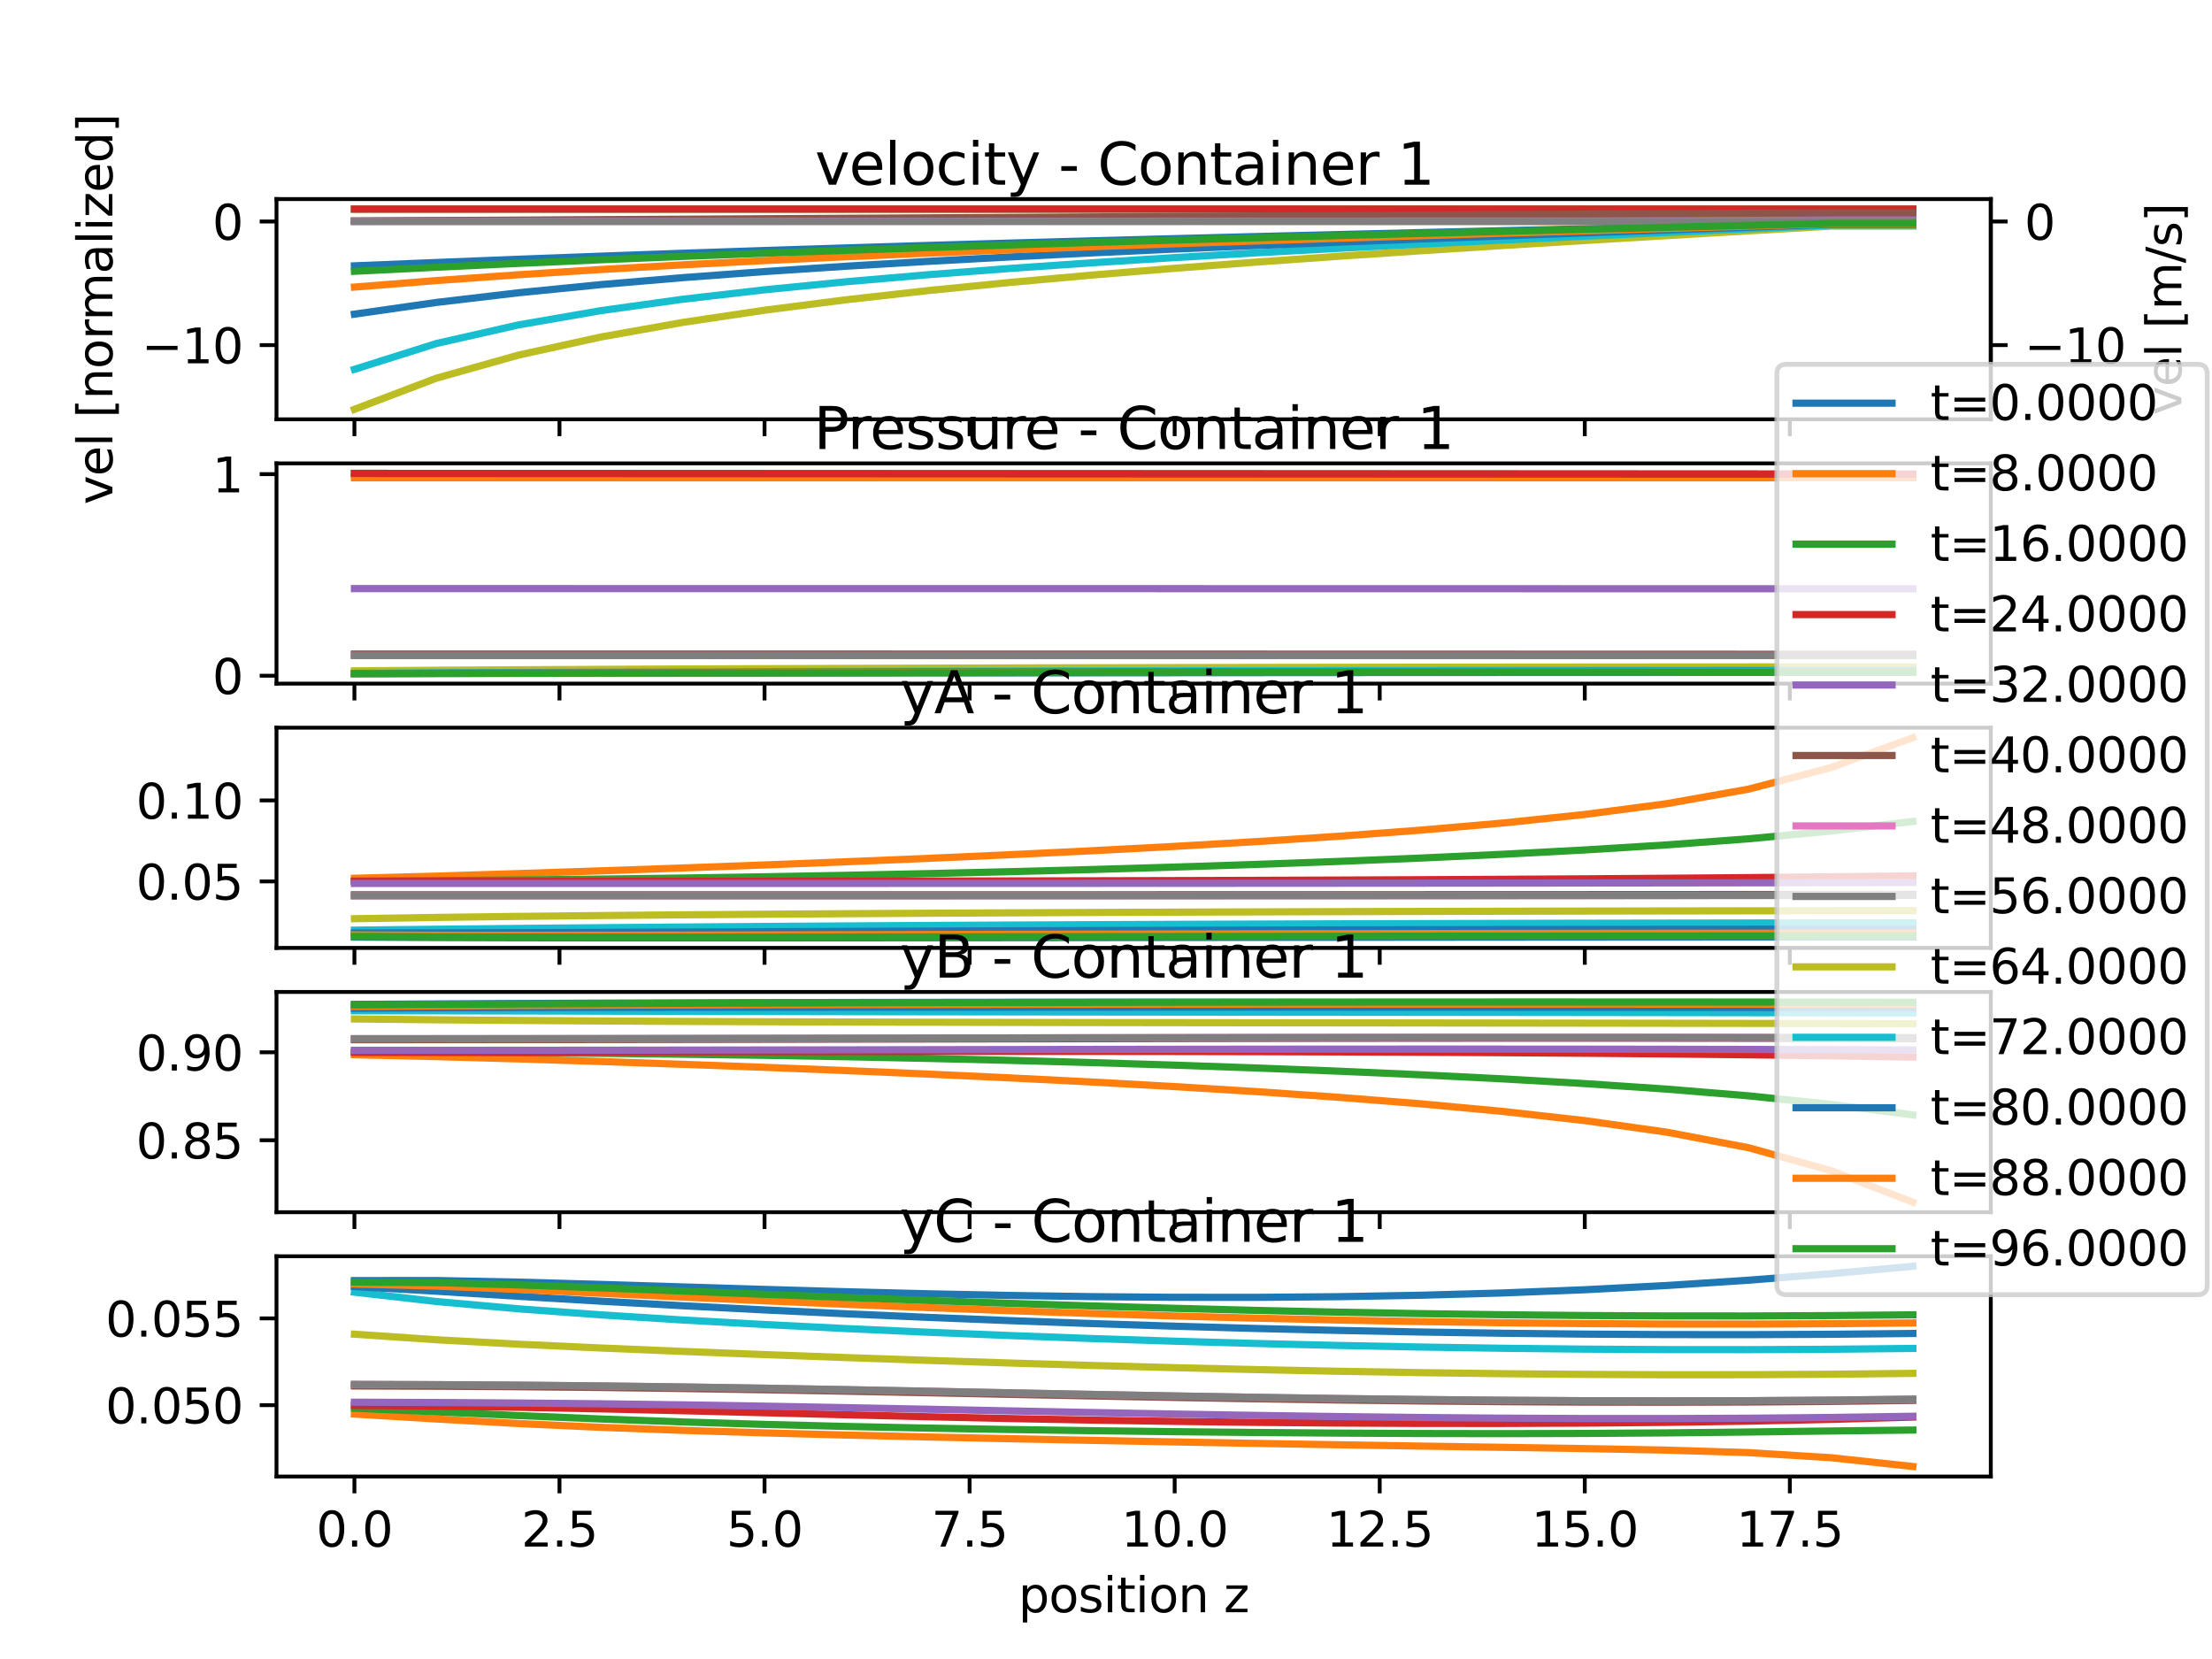 <?xml version="1.0" encoding="utf-8" standalone="no"?>
<!DOCTYPE svg PUBLIC "-//W3C//DTD SVG 1.1//EN"
  "http://www.w3.org/Graphics/SVG/1.1/DTD/svg11.dtd">
<svg xmlns:xlink="http://www.w3.org/1999/xlink" width="460.8pt" height="345.6pt" viewBox="0 0 460.8 345.6" xmlns="http://www.w3.org/2000/svg" version="1.1">
 <defs>
  <style type="text/css">*{stroke-linejoin: round; stroke-linecap: butt}</style>
 </defs>
 <g id="figure_1">
  <g id="patch_1">
   <path d="M 0 345.6 
L 460.8 345.6 
L 460.8 0 
L 0 0 
z
" style="fill: #ffffff"/>
  </g>
  <g id="axes_1">
   <g id="patch_2">
    <path d="M 57.6 87.353 
L 414.72 87.353 
L 414.72 41.472 
L 57.6 41.472 
z
" style="fill: #ffffff"/>
   </g>
   <g id="axes_2">
    <g id="patch_3">
     <path d="M 414.72 87.353 
L 414.72 87.353 
L 414.72 41.472 
L 414.72 41.472 
z
" style="fill: #ffffff"/>
    </g>
    <g id="matplotlib.axis_1"/>
    <g id="matplotlib.axis_2">
     <g id="ytick_1">
      <g id="line2d_1">
       <defs>
        <path id="mab6c090628" d="M 0 0 
L 3.5 0 
" style="stroke: #000000; stroke-width: 0.8"/>
       </defs>
       <g>
        <use xlink:href="#mab6c090628" x="414.72" y="71.887" style="stroke: #000000; stroke-width: 0.8"/>
       </g>
      </g>
      <g id="text_1">
       <!-- −10 -->
       <g transform="translate(421.72 75.686)scale(0.1 -0.1)">
        <defs>
         <path id="DejaVuSans-2212" d="M 678 2272 
L 4684 2272 
L 4684 1741 
L 678 1741 
L 678 2272 
z
" transform="scale(0.016)"/>
         <path id="DejaVuSans-31" d="M 794 531 
L 1825 531 
L 1825 4091 
L 703 3866 
L 703 4441 
L 1819 4666 
L 2450 4666 
L 2450 531 
L 3481 531 
L 3481 0 
L 794 0 
L 794 531 
z
" transform="scale(0.016)"/>
         <path id="DejaVuSans-30" d="M 2034 4250 
Q 1547 4250 1301 3770 
Q 1056 3291 1056 2328 
Q 1056 1369 1301 889 
Q 1547 409 2034 409 
Q 2525 409 2770 889 
Q 3016 1369 3016 2328 
Q 3016 3291 2770 3770 
Q 2525 4250 2034 4250 
z
M 2034 4750 
Q 2819 4750 3233 4129 
Q 3647 3509 3647 2328 
Q 3647 1150 3233 529 
Q 2819 -91 2034 -91 
Q 1250 -91 836 529 
Q 422 1150 422 2328 
Q 422 3509 836 4129 
Q 1250 4750 2034 4750 
z
" transform="scale(0.016)"/>
        </defs>
        <use xlink:href="#DejaVuSans-2212"/>
        <use xlink:href="#DejaVuSans-31" x="83.789"/>
        <use xlink:href="#DejaVuSans-30" x="147.412"/>
       </g>
      </g>
     </g>
     <g id="ytick_2">
      <g id="line2d_2">
       <g>
        <use xlink:href="#mab6c090628" x="414.72" y="46.141" style="stroke: #000000; stroke-width: 0.8"/>
       </g>
      </g>
      <g id="text_2">
       <!-- 0 -->
       <g transform="translate(421.72 49.94)scale(0.1 -0.1)">
        <use xlink:href="#DejaVuSans-30"/>
       </g>
      </g>
     </g>
     <g id="text_3">
      <!-- vel [m/s] -->
      <g transform="translate(454.423 86.488)rotate(-90)scale(0.1 -0.1)">
       <defs>
        <path id="DejaVuSans-76" d="M 191 3500 
L 800 3500 
L 1894 563 
L 2988 3500 
L 3597 3500 
L 2284 0 
L 1503 0 
L 191 3500 
z
" transform="scale(0.016)"/>
        <path id="DejaVuSans-65" d="M 3597 1894 
L 3597 1613 
L 953 1613 
Q 991 1019 1311 708 
Q 1631 397 2203 397 
Q 2534 397 2845 478 
Q 3156 559 3463 722 
L 3463 178 
Q 3153 47 2828 -22 
Q 2503 -91 2169 -91 
Q 1331 -91 842 396 
Q 353 884 353 1716 
Q 353 2575 817 3079 
Q 1281 3584 2069 3584 
Q 2775 3584 3186 3129 
Q 3597 2675 3597 1894 
z
M 3022 2063 
Q 3016 2534 2758 2815 
Q 2500 3097 2075 3097 
Q 1594 3097 1305 2825 
Q 1016 2553 972 2059 
L 3022 2063 
z
" transform="scale(0.016)"/>
        <path id="DejaVuSans-6c" d="M 603 4863 
L 1178 4863 
L 1178 0 
L 603 0 
L 603 4863 
z
" transform="scale(0.016)"/>
        <path id="DejaVuSans-20" transform="scale(0.016)"/>
        <path id="DejaVuSans-5b" d="M 550 4863 
L 1875 4863 
L 1875 4416 
L 1125 4416 
L 1125 -397 
L 1875 -397 
L 1875 -844 
L 550 -844 
L 550 4863 
z
" transform="scale(0.016)"/>
        <path id="DejaVuSans-6d" d="M 3328 2828 
Q 3544 3216 3844 3400 
Q 4144 3584 4550 3584 
Q 5097 3584 5394 3201 
Q 5691 2819 5691 2113 
L 5691 0 
L 5113 0 
L 5113 2094 
Q 5113 2597 4934 2840 
Q 4756 3084 4391 3084 
Q 3944 3084 3684 2787 
Q 3425 2491 3425 1978 
L 3425 0 
L 2847 0 
L 2847 2094 
Q 2847 2600 2669 2842 
Q 2491 3084 2119 3084 
Q 1678 3084 1418 2786 
Q 1159 2488 1159 1978 
L 1159 0 
L 581 0 
L 581 3500 
L 1159 3500 
L 1159 2956 
Q 1356 3278 1631 3431 
Q 1906 3584 2284 3584 
Q 2666 3584 2933 3390 
Q 3200 3197 3328 2828 
z
" transform="scale(0.016)"/>
        <path id="DejaVuSans-2f" d="M 1625 4666 
L 2156 4666 
L 531 -594 
L 0 -594 
L 1625 4666 
z
" transform="scale(0.016)"/>
        <path id="DejaVuSans-73" d="M 2834 3397 
L 2834 2853 
Q 2591 2978 2328 3040 
Q 2066 3103 1784 3103 
Q 1356 3103 1142 2972 
Q 928 2841 928 2578 
Q 928 2378 1081 2264 
Q 1234 2150 1697 2047 
L 1894 2003 
Q 2506 1872 2764 1633 
Q 3022 1394 3022 966 
Q 3022 478 2636 193 
Q 2250 -91 1575 -91 
Q 1294 -91 989 -36 
Q 684 19 347 128 
L 347 722 
Q 666 556 975 473 
Q 1284 391 1588 391 
Q 1994 391 2212 530 
Q 2431 669 2431 922 
Q 2431 1156 2273 1281 
Q 2116 1406 1581 1522 
L 1381 1569 
Q 847 1681 609 1914 
Q 372 2147 372 2553 
Q 372 3047 722 3315 
Q 1072 3584 1716 3584 
Q 2034 3584 2315 3537 
Q 2597 3491 2834 3397 
z
" transform="scale(0.016)"/>
        <path id="DejaVuSans-5d" d="M 1947 4863 
L 1947 -844 
L 622 -844 
L 622 -397 
L 1369 -397 
L 1369 4416 
L 622 4416 
L 622 4863 
L 1947 4863 
z
" transform="scale(0.016)"/>
       </defs>
       <use xlink:href="#DejaVuSans-76"/>
       <use xlink:href="#DejaVuSans-65" x="59.18"/>
       <use xlink:href="#DejaVuSans-6c" x="120.703"/>
       <use xlink:href="#DejaVuSans-20" x="148.486"/>
       <use xlink:href="#DejaVuSans-5b" x="180.273"/>
       <use xlink:href="#DejaVuSans-6d" x="219.287"/>
       <use xlink:href="#DejaVuSans-2f" x="316.699"/>
       <use xlink:href="#DejaVuSans-73" x="350.391"/>
       <use xlink:href="#DejaVuSans-5d" x="402.49"/>
      </g>
     </g>
    </g>
    <g id="patch_4">
     <path d="M 414.72 87.353 
L 414.72 41.472 
" style="fill: none; stroke: #000000; stroke-width: 0.8; stroke-linejoin: miter; stroke-linecap: square"/>
    </g>
   </g>
   <g id="matplotlib.axis_3">
    <g id="xtick_1">
     <g id="line2d_3">
      <defs>
       <path id="m7844d28166" d="M 0 0 
L 0 3.5 
" style="stroke: #000000; stroke-width: 0.8"/>
      </defs>
      <g>
       <use xlink:href="#m7844d28166" x="73.833" y="87.353" style="stroke: #000000; stroke-width: 0.8"/>
      </g>
     </g>
    </g>
    <g id="xtick_2">
     <g id="line2d_4">
      <g>
       <use xlink:href="#m7844d28166" x="116.55" y="87.353" style="stroke: #000000; stroke-width: 0.8"/>
      </g>
     </g>
    </g>
    <g id="xtick_3">
     <g id="line2d_5">
      <g>
       <use xlink:href="#m7844d28166" x="159.268" y="87.353" style="stroke: #000000; stroke-width: 0.8"/>
      </g>
     </g>
    </g>
    <g id="xtick_4">
     <g id="line2d_6">
      <g>
       <use xlink:href="#m7844d28166" x="201.986" y="87.353" style="stroke: #000000; stroke-width: 0.8"/>
      </g>
     </g>
    </g>
    <g id="xtick_5">
     <g id="line2d_7">
      <g>
       <use xlink:href="#m7844d28166" x="244.704" y="87.353" style="stroke: #000000; stroke-width: 0.8"/>
      </g>
     </g>
    </g>
    <g id="xtick_6">
     <g id="line2d_8">
      <g>
       <use xlink:href="#m7844d28166" x="287.421" y="87.353" style="stroke: #000000; stroke-width: 0.8"/>
      </g>
     </g>
    </g>
    <g id="xtick_7">
     <g id="line2d_9">
      <g>
       <use xlink:href="#m7844d28166" x="330.139" y="87.353" style="stroke: #000000; stroke-width: 0.8"/>
      </g>
     </g>
    </g>
    <g id="xtick_8">
     <g id="line2d_10">
      <g>
       <use xlink:href="#m7844d28166" x="372.857" y="87.353" style="stroke: #000000; stroke-width: 0.8"/>
      </g>
     </g>
    </g>
   </g>
   <g id="matplotlib.axis_4">
    <g id="ytick_3">
     <g id="line2d_11">
      <defs>
       <path id="m45be665905" d="M 0 0 
L -3.5 0 
" style="stroke: #000000; stroke-width: 0.8"/>
      </defs>
      <g>
       <use xlink:href="#m45be665905" x="57.6" y="71.887" style="stroke: #000000; stroke-width: 0.8"/>
      </g>
     </g>
     <g id="text_4">
      <!-- −10 -->
      <g transform="translate(29.495 75.686)scale(0.1 -0.1)">
       <use xlink:href="#DejaVuSans-2212"/>
       <use xlink:href="#DejaVuSans-31" x="83.789"/>
       <use xlink:href="#DejaVuSans-30" x="147.412"/>
      </g>
     </g>
    </g>
    <g id="ytick_4">
     <g id="line2d_12">
      <g>
       <use xlink:href="#m45be665905" x="57.6" y="46.141" style="stroke: #000000; stroke-width: 0.8"/>
      </g>
     </g>
     <g id="text_5">
      <!-- 0 -->
      <g transform="translate(44.237 49.94)scale(0.1 -0.1)">
       <use xlink:href="#DejaVuSans-30"/>
      </g>
     </g>
    </g>
    <g id="text_6">
     <!-- vel [normalized] -->
     <g transform="translate(23.416 105.112)rotate(-90)scale(0.1 -0.1)">
      <defs>
       <path id="DejaVuSans-6e" d="M 3513 2113 
L 3513 0 
L 2938 0 
L 2938 2094 
Q 2938 2591 2744 2837 
Q 2550 3084 2163 3084 
Q 1697 3084 1428 2787 
Q 1159 2491 1159 1978 
L 1159 0 
L 581 0 
L 581 3500 
L 1159 3500 
L 1159 2956 
Q 1366 3272 1645 3428 
Q 1925 3584 2291 3584 
Q 2894 3584 3203 3211 
Q 3513 2838 3513 2113 
z
" transform="scale(0.016)"/>
       <path id="DejaVuSans-6f" d="M 1959 3097 
Q 1497 3097 1228 2736 
Q 959 2375 959 1747 
Q 959 1119 1226 758 
Q 1494 397 1959 397 
Q 2419 397 2687 759 
Q 2956 1122 2956 1747 
Q 2956 2369 2687 2733 
Q 2419 3097 1959 3097 
z
M 1959 3584 
Q 2709 3584 3137 3096 
Q 3566 2609 3566 1747 
Q 3566 888 3137 398 
Q 2709 -91 1959 -91 
Q 1206 -91 779 398 
Q 353 888 353 1747 
Q 353 2609 779 3096 
Q 1206 3584 1959 3584 
z
" transform="scale(0.016)"/>
       <path id="DejaVuSans-72" d="M 2631 2963 
Q 2534 3019 2420 3045 
Q 2306 3072 2169 3072 
Q 1681 3072 1420 2755 
Q 1159 2438 1159 1844 
L 1159 0 
L 581 0 
L 581 3500 
L 1159 3500 
L 1159 2956 
Q 1341 3275 1631 3429 
Q 1922 3584 2338 3584 
Q 2397 3584 2469 3576 
Q 2541 3569 2628 3553 
L 2631 2963 
z
" transform="scale(0.016)"/>
       <path id="DejaVuSans-61" d="M 2194 1759 
Q 1497 1759 1228 1600 
Q 959 1441 959 1056 
Q 959 750 1161 570 
Q 1363 391 1709 391 
Q 2188 391 2477 730 
Q 2766 1069 2766 1631 
L 2766 1759 
L 2194 1759 
z
M 3341 1997 
L 3341 0 
L 2766 0 
L 2766 531 
Q 2569 213 2275 61 
Q 1981 -91 1556 -91 
Q 1019 -91 701 211 
Q 384 513 384 1019 
Q 384 1609 779 1909 
Q 1175 2209 1959 2209 
L 2766 2209 
L 2766 2266 
Q 2766 2663 2505 2880 
Q 2244 3097 1772 3097 
Q 1472 3097 1187 3025 
Q 903 2953 641 2809 
L 641 3341 
Q 956 3463 1253 3523 
Q 1550 3584 1831 3584 
Q 2591 3584 2966 3190 
Q 3341 2797 3341 1997 
z
" transform="scale(0.016)"/>
       <path id="DejaVuSans-69" d="M 603 3500 
L 1178 3500 
L 1178 0 
L 603 0 
L 603 3500 
z
M 603 4863 
L 1178 4863 
L 1178 4134 
L 603 4134 
L 603 4863 
z
" transform="scale(0.016)"/>
       <path id="DejaVuSans-7a" d="M 353 3500 
L 3084 3500 
L 3084 2975 
L 922 459 
L 3084 459 
L 3084 0 
L 275 0 
L 275 525 
L 2438 3041 
L 353 3041 
L 353 3500 
z
" transform="scale(0.016)"/>
       <path id="DejaVuSans-64" d="M 2906 2969 
L 2906 4863 
L 3481 4863 
L 3481 0 
L 2906 0 
L 2906 525 
Q 2725 213 2448 61 
Q 2172 -91 1784 -91 
Q 1150 -91 751 415 
Q 353 922 353 1747 
Q 353 2572 751 3078 
Q 1150 3584 1784 3584 
Q 2172 3584 2448 3432 
Q 2725 3281 2906 2969 
z
M 947 1747 
Q 947 1113 1208 752 
Q 1469 391 1925 391 
Q 2381 391 2643 752 
Q 2906 1113 2906 1747 
Q 2906 2381 2643 2742 
Q 2381 3103 1925 3103 
Q 1469 3103 1208 2742 
Q 947 2381 947 1747 
z
" transform="scale(0.016)"/>
      </defs>
      <use xlink:href="#DejaVuSans-76"/>
      <use xlink:href="#DejaVuSans-65" x="59.18"/>
      <use xlink:href="#DejaVuSans-6c" x="120.703"/>
      <use xlink:href="#DejaVuSans-20" x="148.486"/>
      <use xlink:href="#DejaVuSans-5b" x="180.273"/>
      <use xlink:href="#DejaVuSans-6e" x="219.287"/>
      <use xlink:href="#DejaVuSans-6f" x="282.666"/>
      <use xlink:href="#DejaVuSans-72" x="343.848"/>
      <use xlink:href="#DejaVuSans-6d" x="383.211"/>
      <use xlink:href="#DejaVuSans-61" x="480.623"/>
      <use xlink:href="#DejaVuSans-6c" x="541.902"/>
      <use xlink:href="#DejaVuSans-69" x="569.686"/>
      <use xlink:href="#DejaVuSans-7a" x="597.469"/>
      <use xlink:href="#DejaVuSans-65" x="649.959"/>
      <use xlink:href="#DejaVuSans-64" x="711.482"/>
      <use xlink:href="#DejaVuSans-5d" x="774.959"/>
     </g>
    </g>
   </g>
   <g id="line2d_13">
    <path d="M 73.833 55.377 
L 90.92 54.681 
L 108.007 54.008 
L 125.094 53.367 
L 142.181 52.76 
L 159.268 52.185 
L 176.355 51.641 
L 193.442 51.125 
L 210.529 50.634 
L 227.616 50.164 
L 244.704 49.713 
L 261.791 49.279 
L 278.878 48.858 
L 295.965 48.45 
L 313.052 48.051 
L 330.139 47.661 
L 347.226 47.276 
L 364.313 46.895 
L 381.4 46.518 
L 398.487 46.518 
" clip-path="url(#p182595f341)" style="fill: none; stroke: #1f77b4; stroke-width: 1.5; stroke-linecap: square"/>
   </g>
   <g id="line2d_14">
    <path d="M 73.833 46.015 
L 90.92 46.022 
L 108.007 46.03 
L 125.094 46.037 
L 142.181 46.044 
L 159.268 46.05 
L 176.355 46.057 
L 193.442 46.064 
L 210.529 46.07 
L 227.616 46.077 
L 244.704 46.083 
L 261.791 46.09 
L 278.878 46.096 
L 295.965 46.103 
L 313.052 46.109 
L 330.139 46.116 
L 347.226 46.122 
L 364.313 46.128 
L 381.4 46.135 
L 398.487 46.135 
" clip-path="url(#p182595f341)" style="fill: none; stroke: #ff7f0e; stroke-width: 1.5; stroke-linecap: square"/>
   </g>
   <g id="line2d_15">
    <path d="M 73.833 43.566 
L 90.92 43.566 
L 108.007 43.566 
L 125.094 43.565 
L 142.181 43.565 
L 159.268 43.564 
L 176.355 43.564 
L 193.442 43.564 
L 210.529 43.563 
L 227.616 43.563 
L 244.704 43.563 
L 261.791 43.562 
L 278.878 43.562 
L 295.965 43.562 
L 313.052 43.562 
L 330.139 43.561 
L 347.226 43.561 
L 364.313 43.561 
L 381.4 43.561 
L 398.487 43.561 
" clip-path="url(#p182595f341)" style="fill: none; stroke: #2ca02c; stroke-width: 1.5; stroke-linecap: square"/>
   </g>
   <g id="line2d_16">
    <path d="M 73.833 43.566 
L 90.92 43.566 
L 108.007 43.565 
L 125.094 43.565 
L 142.181 43.564 
L 159.268 43.564 
L 176.355 43.563 
L 193.442 43.563 
L 210.529 43.562 
L 227.616 43.562 
L 244.704 43.561 
L 261.791 43.561 
L 278.878 43.56 
L 295.965 43.56 
L 313.052 43.559 
L 330.139 43.559 
L 347.226 43.558 
L 364.313 43.558 
L 381.4 43.558 
L 398.487 43.558 
" clip-path="url(#p182595f341)" style="fill: none; stroke: #d62728; stroke-width: 1.5; stroke-linecap: square"/>
   </g>
   <g id="line2d_17">
    <path d="M 73.833 46.069 
L 90.92 45.997 
L 108.007 45.924 
L 125.094 45.852 
L 142.181 45.78 
L 159.268 45.707 
L 176.355 45.635 
L 193.442 45.562 
L 210.529 45.49 
L 227.616 45.418 
L 244.704 45.345 
L 261.791 45.273 
L 278.878 45.2 
L 295.965 45.127 
L 313.052 45.055 
L 330.139 44.982 
L 347.226 44.909 
L 364.313 44.836 
L 381.4 44.763 
L 398.487 44.763 
" clip-path="url(#p182595f341)" style="fill: none; stroke: #9467bd; stroke-width: 1.5; stroke-linecap: square"/>
   </g>
   <g id="line2d_18">
    <path d="M 73.833 46.046 
L 90.92 45.951 
L 108.007 45.855 
L 125.094 45.76 
L 142.181 45.665 
L 159.268 45.569 
L 176.355 45.474 
L 193.442 45.379 
L 210.529 45.283 
L 227.616 45.187 
L 244.704 45.091 
L 261.791 44.996 
L 278.878 44.9 
L 295.965 44.803 
L 313.052 44.707 
L 330.139 44.611 
L 347.226 44.514 
L 364.313 44.417 
L 381.4 44.32 
L 398.487 44.32 
" clip-path="url(#p182595f341)" style="fill: none; stroke: #8c564b; stroke-width: 1.5; stroke-linecap: square"/>
   </g>
   <g id="line2d_19">
    <path d="M 73.833 46.136 
L 90.92 46.131 
L 108.007 46.126 
L 125.094 46.121 
L 142.181 46.116 
L 159.268 46.111 
L 176.355 46.106 
L 193.442 46.101 
L 210.529 46.096 
L 227.616 46.091 
L 244.704 46.086 
L 261.791 46.082 
L 278.878 46.077 
L 295.965 46.072 
L 313.052 46.068 
L 330.139 46.063 
L 347.226 46.059 
L 364.313 46.055 
L 381.4 46.05 
L 398.487 46.05 
" clip-path="url(#p182595f341)" style="fill: none; stroke: #e377c2; stroke-width: 1.5; stroke-linecap: square"/>
   </g>
   <g id="line2d_20">
    <path d="M 73.833 46.141 
L 90.92 46.14 
L 108.007 46.14 
L 125.094 46.139 
L 142.181 46.139 
L 159.268 46.138 
L 176.355 46.138 
L 193.442 46.138 
L 210.529 46.137 
L 227.616 46.137 
L 244.704 46.136 
L 261.791 46.136 
L 278.878 46.136 
L 295.965 46.135 
L 313.052 46.135 
L 330.139 46.134 
L 347.226 46.134 
L 364.313 46.134 
L 381.4 46.133 
L 398.487 46.133 
" clip-path="url(#p182595f341)" style="fill: none; stroke: #7f7f7f; stroke-width: 1.5; stroke-linecap: square"/>
   </g>
   <g id="line2d_21">
    <path d="M 73.833 85.268 
L 90.92 78.78 
L 108.007 73.974 
L 125.094 70.22 
L 142.181 67.171 
L 159.268 64.621 
L 176.355 62.435 
L 193.442 60.524 
L 210.529 58.824 
L 227.616 57.291 
L 244.704 55.89 
L 261.791 54.594 
L 278.878 53.383 
L 295.965 52.239 
L 313.052 51.15 
L 330.139 50.102 
L 347.226 49.086 
L 364.313 48.093 
L 381.4 47.114 
L 398.487 47.114 
" clip-path="url(#p182595f341)" style="fill: none; stroke: #bcbd22; stroke-width: 1.5; stroke-linecap: square"/>
   </g>
   <g id="line2d_22">
    <path d="M 73.833 76.943 
L 90.92 71.554 
L 108.007 67.686 
L 125.094 64.723 
L 142.181 62.345 
L 159.268 60.371 
L 176.355 58.686 
L 193.442 57.218 
L 210.529 55.913 
L 227.616 54.737 
L 244.704 53.661 
L 261.791 52.665 
L 278.878 51.734 
L 295.965 50.853 
L 313.052 50.013 
L 330.139 49.205 
L 347.226 48.42 
L 364.313 47.652 
L 381.4 46.894 
L 398.487 46.894 
" clip-path="url(#p182595f341)" style="fill: none; stroke: #17becf; stroke-width: 1.5; stroke-linecap: square"/>
   </g>
   <g id="line2d_23">
    <path d="M 73.833 65.443 
L 90.92 63.001 
L 108.007 60.988 
L 125.094 59.295 
L 142.181 57.843 
L 159.268 56.575 
L 176.355 55.45 
L 193.442 54.439 
L 210.529 53.519 
L 227.616 52.672 
L 244.704 51.885 
L 261.791 51.146 
L 278.878 50.446 
L 295.965 49.779 
L 313.052 49.138 
L 330.139 48.516 
L 347.226 47.91 
L 364.313 47.315 
L 381.4 46.727 
L 398.487 46.727 
" clip-path="url(#p182595f341)" style="fill: none; stroke: #1f77b4; stroke-width: 1.5; stroke-linecap: square"/>
   </g>
   <g id="line2d_24">
    <path d="M 73.833 59.802 
L 90.92 58.446 
L 108.007 57.234 
L 125.094 56.149 
L 142.181 55.173 
L 159.268 54.287 
L 176.355 53.477 
L 193.442 52.731 
L 210.529 52.037 
L 227.616 51.388 
L 244.704 50.776 
L 261.791 50.194 
L 278.878 49.638 
L 295.965 49.104 
L 313.052 48.586 
L 330.139 48.082 
L 347.226 47.589 
L 364.313 47.102 
L 381.4 46.621 
L 398.487 46.621 
" clip-path="url(#p182595f341)" style="fill: none; stroke: #ff7f0e; stroke-width: 1.5; stroke-linecap: square"/>
   </g>
   <g id="line2d_25">
    <path d="M 73.833 56.513 
L 90.92 55.667 
L 108.007 54.867 
L 125.094 54.116 
L 142.181 53.416 
L 159.268 52.761 
L 176.355 52.148 
L 193.442 51.57 
L 210.529 51.024 
L 227.616 50.506 
L 244.704 50.011 
L 261.791 49.536 
L 278.878 49.078 
L 295.965 48.634 
L 313.052 48.202 
L 330.139 47.78 
L 347.226 47.364 
L 364.313 46.954 
L 381.4 46.547 
L 398.487 46.547 
" clip-path="url(#p182595f341)" style="fill: none; stroke: #2ca02c; stroke-width: 1.5; stroke-linecap: square"/>
   </g>
   <g id="patch_5">
    <path d="M 57.6 87.353 
L 57.6 41.472 
" style="fill: none; stroke: #000000; stroke-width: 0.8; stroke-linejoin: miter; stroke-linecap: square"/>
   </g>
   <g id="patch_6">
    <path d="M 414.72 87.353 
L 414.72 41.472 
" style="fill: none; stroke: #000000; stroke-width: 0.8; stroke-linejoin: miter; stroke-linecap: square"/>
   </g>
   <g id="patch_7">
    <path d="M 57.6 87.353 
L 414.72 87.353 
" style="fill: none; stroke: #000000; stroke-width: 0.8; stroke-linejoin: miter; stroke-linecap: square"/>
   </g>
   <g id="patch_8">
    <path d="M 57.6 41.472 
L 414.72 41.472 
" style="fill: none; stroke: #000000; stroke-width: 0.8; stroke-linejoin: miter; stroke-linecap: square"/>
   </g>
   <g id="text_7">
    <!-- velocity - Container 1  -->
    <g transform="translate(169.779 38.472)scale(0.12 -0.12)">
     <defs>
      <path id="DejaVuSans-63" d="M 3122 3366 
L 3122 2828 
Q 2878 2963 2633 3030 
Q 2388 3097 2138 3097 
Q 1578 3097 1268 2742 
Q 959 2388 959 1747 
Q 959 1106 1268 751 
Q 1578 397 2138 397 
Q 2388 397 2633 464 
Q 2878 531 3122 666 
L 3122 134 
Q 2881 22 2623 -34 
Q 2366 -91 2075 -91 
Q 1284 -91 818 406 
Q 353 903 353 1747 
Q 353 2603 823 3093 
Q 1294 3584 2113 3584 
Q 2378 3584 2631 3529 
Q 2884 3475 3122 3366 
z
" transform="scale(0.016)"/>
      <path id="DejaVuSans-74" d="M 1172 4494 
L 1172 3500 
L 2356 3500 
L 2356 3053 
L 1172 3053 
L 1172 1153 
Q 1172 725 1289 603 
Q 1406 481 1766 481 
L 2356 481 
L 2356 0 
L 1766 0 
Q 1100 0 847 248 
Q 594 497 594 1153 
L 594 3053 
L 172 3053 
L 172 3500 
L 594 3500 
L 594 4494 
L 1172 4494 
z
" transform="scale(0.016)"/>
      <path id="DejaVuSans-79" d="M 2059 -325 
Q 1816 -950 1584 -1140 
Q 1353 -1331 966 -1331 
L 506 -1331 
L 506 -850 
L 844 -850 
Q 1081 -850 1212 -737 
Q 1344 -625 1503 -206 
L 1606 56 
L 191 3500 
L 800 3500 
L 1894 763 
L 2988 3500 
L 3597 3500 
L 2059 -325 
z
" transform="scale(0.016)"/>
      <path id="DejaVuSans-2d" d="M 313 2009 
L 1997 2009 
L 1997 1497 
L 313 1497 
L 313 2009 
z
" transform="scale(0.016)"/>
      <path id="DejaVuSans-43" d="M 4122 4306 
L 4122 3641 
Q 3803 3938 3442 4084 
Q 3081 4231 2675 4231 
Q 1875 4231 1450 3742 
Q 1025 3253 1025 2328 
Q 1025 1406 1450 917 
Q 1875 428 2675 428 
Q 3081 428 3442 575 
Q 3803 722 4122 1019 
L 4122 359 
Q 3791 134 3420 21 
Q 3050 -91 2638 -91 
Q 1578 -91 968 557 
Q 359 1206 359 2328 
Q 359 3453 968 4101 
Q 1578 4750 2638 4750 
Q 3056 4750 3426 4639 
Q 3797 4528 4122 4306 
z
" transform="scale(0.016)"/>
     </defs>
     <use xlink:href="#DejaVuSans-76"/>
     <use xlink:href="#DejaVuSans-65" x="59.18"/>
     <use xlink:href="#DejaVuSans-6c" x="120.703"/>
     <use xlink:href="#DejaVuSans-6f" x="148.486"/>
     <use xlink:href="#DejaVuSans-63" x="209.668"/>
     <use xlink:href="#DejaVuSans-69" x="264.648"/>
     <use xlink:href="#DejaVuSans-74" x="292.432"/>
     <use xlink:href="#DejaVuSans-79" x="331.641"/>
     <use xlink:href="#DejaVuSans-20" x="390.82"/>
     <use xlink:href="#DejaVuSans-2d" x="422.607"/>
     <use xlink:href="#DejaVuSans-20" x="458.691"/>
     <use xlink:href="#DejaVuSans-43" x="490.479"/>
     <use xlink:href="#DejaVuSans-6f" x="560.303"/>
     <use xlink:href="#DejaVuSans-6e" x="621.484"/>
     <use xlink:href="#DejaVuSans-74" x="684.863"/>
     <use xlink:href="#DejaVuSans-61" x="724.072"/>
     <use xlink:href="#DejaVuSans-69" x="785.352"/>
     <use xlink:href="#DejaVuSans-6e" x="813.135"/>
     <use xlink:href="#DejaVuSans-65" x="876.514"/>
     <use xlink:href="#DejaVuSans-72" x="938.037"/>
     <use xlink:href="#DejaVuSans-20" x="979.15"/>
     <use xlink:href="#DejaVuSans-31" x="1010.938"/>
     <use xlink:href="#DejaVuSans-20" x="1074.561"/>
    </g>
   </g>
  </g>
  <g id="axes_3">
   <g id="patch_9">
    <path d="M 57.6 142.411 
L 414.72 142.411 
L 414.72 96.53 
L 57.6 96.53 
z
" style="fill: #ffffff"/>
   </g>
   <g id="matplotlib.axis_5">
    <g id="xtick_9">
     <g id="line2d_26">
      <g>
       <use xlink:href="#m7844d28166" x="73.833" y="142.411" style="stroke: #000000; stroke-width: 0.8"/>
      </g>
     </g>
    </g>
    <g id="xtick_10">
     <g id="line2d_27">
      <g>
       <use xlink:href="#m7844d28166" x="116.55" y="142.411" style="stroke: #000000; stroke-width: 0.8"/>
      </g>
     </g>
    </g>
    <g id="xtick_11">
     <g id="line2d_28">
      <g>
       <use xlink:href="#m7844d28166" x="159.268" y="142.411" style="stroke: #000000; stroke-width: 0.8"/>
      </g>
     </g>
    </g>
    <g id="xtick_12">
     <g id="line2d_29">
      <g>
       <use xlink:href="#m7844d28166" x="201.986" y="142.411" style="stroke: #000000; stroke-width: 0.8"/>
      </g>
     </g>
    </g>
    <g id="xtick_13">
     <g id="line2d_30">
      <g>
       <use xlink:href="#m7844d28166" x="244.704" y="142.411" style="stroke: #000000; stroke-width: 0.8"/>
      </g>
     </g>
    </g>
    <g id="xtick_14">
     <g id="line2d_31">
      <g>
       <use xlink:href="#m7844d28166" x="287.421" y="142.411" style="stroke: #000000; stroke-width: 0.8"/>
      </g>
     </g>
    </g>
    <g id="xtick_15">
     <g id="line2d_32">
      <g>
       <use xlink:href="#m7844d28166" x="330.139" y="142.411" style="stroke: #000000; stroke-width: 0.8"/>
      </g>
     </g>
    </g>
    <g id="xtick_16">
     <g id="line2d_33">
      <g>
       <use xlink:href="#m7844d28166" x="372.857" y="142.411" style="stroke: #000000; stroke-width: 0.8"/>
      </g>
     </g>
    </g>
   </g>
   <g id="matplotlib.axis_6">
    <g id="ytick_5">
     <g id="line2d_34">
      <g>
       <use xlink:href="#m45be665905" x="57.6" y="140.761" style="stroke: #000000; stroke-width: 0.8"/>
      </g>
     </g>
     <g id="text_8">
      <!-- 0 -->
      <g transform="translate(44.237 144.561)scale(0.1 -0.1)">
       <use xlink:href="#DejaVuSans-30"/>
      </g>
     </g>
    </g>
    <g id="ytick_6">
     <g id="line2d_35">
      <g>
       <use xlink:href="#m45be665905" x="57.6" y="98.772" style="stroke: #000000; stroke-width: 0.8"/>
      </g>
     </g>
     <g id="text_9">
      <!-- 1 -->
      <g transform="translate(44.237 102.571)scale(0.1 -0.1)">
       <use xlink:href="#DejaVuSans-31"/>
      </g>
     </g>
    </g>
   </g>
   <g id="line2d_36">
    <path d="M 73.833 140.326 
L 90.92 140.297 
L 108.007 140.27 
L 125.094 140.246 
L 142.181 140.223 
L 159.268 140.203 
L 176.355 140.184 
L 193.442 140.167 
L 210.529 140.151 
L 227.616 140.137 
L 244.704 140.125 
L 261.791 140.114 
L 278.878 140.104 
L 295.965 140.095 
L 313.052 140.088 
L 330.139 140.082 
L 347.226 140.077 
L 364.313 140.074 
L 381.4 140.072 
L 398.487 140.07 
" clip-path="url(#p3345e46664)" style="fill: none; stroke: #1f77b4; stroke-width: 1.5; stroke-linecap: square"/>
   </g>
   <g id="line2d_37">
    <path d="M 73.833 99.534 
L 90.92 99.535 
L 108.007 99.535 
L 125.094 99.535 
L 142.181 99.536 
L 159.268 99.536 
L 176.355 99.536 
L 193.442 99.536 
L 210.529 99.537 
L 227.616 99.537 
L 244.704 99.537 
L 261.791 99.537 
L 278.878 99.537 
L 295.965 99.538 
L 313.052 99.538 
L 330.139 99.538 
L 347.226 99.538 
L 364.313 99.538 
L 381.4 99.538 
L 398.487 99.538 
" clip-path="url(#p3345e46664)" style="fill: none; stroke: #ff7f0e; stroke-width: 1.5; stroke-linecap: square"/>
   </g>
   <g id="line2d_38">
    <path d="M 73.833 98.615 
L 90.92 98.623 
L 108.007 98.631 
L 125.094 98.639 
L 142.181 98.647 
L 159.268 98.655 
L 176.355 98.663 
L 193.442 98.671 
L 210.529 98.679 
L 227.616 98.687 
L 244.704 98.695 
L 261.791 98.703 
L 278.878 98.711 
L 295.965 98.72 
L 313.052 98.728 
L 330.139 98.736 
L 347.226 98.744 
L 364.313 98.752 
L 381.4 98.76 
L 398.487 98.768 
" clip-path="url(#p3345e46664)" style="fill: none; stroke: #2ca02c; stroke-width: 1.5; stroke-linecap: square"/>
   </g>
   <g id="line2d_39">
    <path d="M 73.833 98.615 
L 90.92 98.623 
L 108.007 98.631 
L 125.094 98.639 
L 142.181 98.647 
L 159.268 98.655 
L 176.355 98.663 
L 193.442 98.671 
L 210.529 98.679 
L 227.616 98.687 
L 244.704 98.695 
L 261.791 98.703 
L 278.878 98.711 
L 295.965 98.719 
L 313.052 98.727 
L 330.139 98.736 
L 347.226 98.744 
L 364.313 98.752 
L 381.4 98.76 
L 398.487 98.768 
" clip-path="url(#p3345e46664)" style="fill: none; stroke: #d62728; stroke-width: 1.5; stroke-linecap: square"/>
   </g>
   <g id="line2d_40">
    <path d="M 73.833 122.615 
L 90.92 122.615 
L 108.007 122.616 
L 125.094 122.617 
L 142.181 122.617 
L 159.268 122.619 
L 176.355 122.62 
L 193.442 122.622 
L 210.529 122.623 
L 227.616 122.625 
L 244.704 122.628 
L 261.791 122.63 
L 278.878 122.633 
L 295.965 122.636 
L 313.052 122.639 
L 330.139 122.642 
L 347.226 122.646 
L 364.313 122.65 
L 381.4 122.654 
L 398.487 122.658 
" clip-path="url(#p3345e46664)" style="fill: none; stroke: #9467bd; stroke-width: 1.5; stroke-linecap: square"/>
   </g>
   <g id="line2d_41">
    <path d="M 73.833 136.248 
L 90.92 136.249 
L 108.007 136.249 
L 125.094 136.25 
L 142.181 136.251 
L 159.268 136.253 
L 176.355 136.255 
L 193.442 136.257 
L 210.529 136.259 
L 227.616 136.262 
L 244.704 136.265 
L 261.791 136.268 
L 278.878 136.272 
L 295.965 136.275 
L 313.052 136.28 
L 330.139 136.284 
L 347.226 136.289 
L 364.313 136.294 
L 381.4 136.299 
L 398.487 136.305 
" clip-path="url(#p3345e46664)" style="fill: none; stroke: #8c564b; stroke-width: 1.5; stroke-linecap: square"/>
   </g>
   <g id="line2d_42">
    <path d="M 73.833 136.554 
L 90.92 136.554 
L 108.007 136.554 
L 125.094 136.554 
L 142.181 136.554 
L 159.268 136.554 
L 176.355 136.554 
L 193.442 136.555 
L 210.529 136.555 
L 227.616 136.555 
L 244.704 136.555 
L 261.791 136.555 
L 278.878 136.555 
L 295.965 136.556 
L 313.052 136.556 
L 330.139 136.556 
L 347.226 136.556 
L 364.313 136.556 
L 381.4 136.557 
L 398.487 136.557 
" clip-path="url(#p3345e46664)" style="fill: none; stroke: #e377c2; stroke-width: 1.5; stroke-linecap: square"/>
   </g>
   <g id="line2d_43">
    <path d="M 73.833 136.562 
L 90.92 136.562 
L 108.007 136.562 
L 125.094 136.562 
L 142.181 136.562 
L 159.268 136.562 
L 176.355 136.562 
L 193.442 136.562 
L 210.529 136.562 
L 227.616 136.562 
L 244.704 136.562 
L 261.791 136.562 
L 278.878 136.562 
L 295.965 136.562 
L 313.052 136.562 
L 330.139 136.562 
L 347.226 136.562 
L 364.313 136.562 
L 381.4 136.562 
L 398.487 136.562 
" clip-path="url(#p3345e46664)" style="fill: none; stroke: #7f7f7f; stroke-width: 1.5; stroke-linecap: square"/>
   </g>
   <g id="line2d_44">
    <path d="M 73.833 139.748 
L 90.92 139.626 
L 108.007 139.524 
L 125.094 139.438 
L 142.181 139.363 
L 159.268 139.297 
L 176.355 139.24 
L 193.442 139.189 
L 210.529 139.144 
L 227.616 139.105 
L 244.704 139.07 
L 261.791 139.04 
L 278.878 139.014 
L 295.965 138.991 
L 313.052 138.972 
L 330.139 138.957 
L 347.226 138.944 
L 364.313 138.935 
L 381.4 138.929 
L 398.487 138.926 
" clip-path="url(#p3345e46664)" style="fill: none; stroke: #bcbd22; stroke-width: 1.5; stroke-linecap: square"/>
   </g>
   <g id="line2d_45">
    <path d="M 73.833 140.262 
L 90.92 140.166 
L 108.007 140.087 
L 125.094 140.02 
L 142.181 139.962 
L 159.268 139.911 
L 176.355 139.867 
L 193.442 139.828 
L 210.529 139.794 
L 227.616 139.763 
L 244.704 139.736 
L 261.791 139.713 
L 278.878 139.693 
L 295.965 139.675 
L 313.052 139.661 
L 330.139 139.649 
L 347.226 139.639 
L 364.313 139.632 
L 381.4 139.627 
L 398.487 139.625 
" clip-path="url(#p3345e46664)" style="fill: none; stroke: #17becf; stroke-width: 1.5; stroke-linecap: square"/>
   </g>
   <g id="line2d_46">
    <path d="M 73.833 140.304 
L 90.92 140.243 
L 108.007 140.191 
L 125.094 140.145 
L 142.181 140.104 
L 159.268 140.067 
L 176.355 140.035 
L 193.442 140.006 
L 210.529 139.98 
L 227.616 139.957 
L 244.704 139.937 
L 261.791 139.919 
L 278.878 139.903 
L 295.965 139.89 
L 313.052 139.879 
L 330.139 139.869 
L 347.226 139.862 
L 364.313 139.856 
L 381.4 139.853 
L 398.487 139.851 
" clip-path="url(#p3345e46664)" style="fill: none; stroke: #1f77b4; stroke-width: 1.5; stroke-linecap: square"/>
   </g>
   <g id="line2d_47">
    <path d="M 73.833 140.317 
L 90.92 140.274 
L 108.007 140.236 
L 125.094 140.201 
L 142.181 140.17 
L 159.268 140.142 
L 176.355 140.117 
L 193.442 140.094 
L 210.529 140.073 
L 227.616 140.055 
L 244.704 140.039 
L 261.791 140.024 
L 278.878 140.012 
L 295.965 140.001 
L 313.052 139.991 
L 330.139 139.984 
L 347.226 139.978 
L 364.313 139.973 
L 381.4 139.97 
L 398.487 139.969 
" clip-path="url(#p3345e46664)" style="fill: none; stroke: #ff7f0e; stroke-width: 1.5; stroke-linecap: square"/>
   </g>
   <g id="line2d_48">
    <path d="M 73.833 140.323 
L 90.92 140.291 
L 108.007 140.261 
L 125.094 140.234 
L 142.181 140.209 
L 159.268 140.187 
L 176.355 140.166 
L 193.442 140.147 
L 210.529 140.131 
L 227.616 140.115 
L 244.704 140.102 
L 261.791 140.09 
L 278.878 140.079 
L 295.965 140.07 
L 313.052 140.062 
L 330.139 140.056 
L 347.226 140.051 
L 364.313 140.047 
L 381.4 140.044 
L 398.487 140.043 
" clip-path="url(#p3345e46664)" style="fill: none; stroke: #2ca02c; stroke-width: 1.5; stroke-linecap: square"/>
   </g>
   <g id="patch_10">
    <path d="M 57.6 142.411 
L 57.6 96.53 
" style="fill: none; stroke: #000000; stroke-width: 0.8; stroke-linejoin: miter; stroke-linecap: square"/>
   </g>
   <g id="patch_11">
    <path d="M 414.72 142.411 
L 414.72 96.53 
" style="fill: none; stroke: #000000; stroke-width: 0.8; stroke-linejoin: miter; stroke-linecap: square"/>
   </g>
   <g id="patch_12">
    <path d="M 57.6 142.411 
L 414.72 142.411 
" style="fill: none; stroke: #000000; stroke-width: 0.8; stroke-linejoin: miter; stroke-linecap: square"/>
   </g>
   <g id="patch_13">
    <path d="M 57.6 96.53 
L 414.72 96.53 
" style="fill: none; stroke: #000000; stroke-width: 0.8; stroke-linejoin: miter; stroke-linecap: square"/>
   </g>
   <g id="text_10">
    <!-- Pressure - Container 1 -->
    <g transform="translate(169.523 93.53)scale(0.12 -0.12)">
     <defs>
      <path id="DejaVuSans-50" d="M 1259 4147 
L 1259 2394 
L 2053 2394 
Q 2494 2394 2734 2622 
Q 2975 2850 2975 3272 
Q 2975 3691 2734 3919 
Q 2494 4147 2053 4147 
L 1259 4147 
z
M 628 4666 
L 2053 4666 
Q 2838 4666 3239 4311 
Q 3641 3956 3641 3272 
Q 3641 2581 3239 2228 
Q 2838 1875 2053 1875 
L 1259 1875 
L 1259 0 
L 628 0 
L 628 4666 
z
" transform="scale(0.016)"/>
      <path id="DejaVuSans-75" d="M 544 1381 
L 544 3500 
L 1119 3500 
L 1119 1403 
Q 1119 906 1312 657 
Q 1506 409 1894 409 
Q 2359 409 2629 706 
Q 2900 1003 2900 1516 
L 2900 3500 
L 3475 3500 
L 3475 0 
L 2900 0 
L 2900 538 
Q 2691 219 2414 64 
Q 2138 -91 1772 -91 
Q 1169 -91 856 284 
Q 544 659 544 1381 
z
M 1991 3584 
L 1991 3584 
z
" transform="scale(0.016)"/>
     </defs>
     <use xlink:href="#DejaVuSans-50"/>
     <use xlink:href="#DejaVuSans-72" x="58.553"/>
     <use xlink:href="#DejaVuSans-65" x="97.416"/>
     <use xlink:href="#DejaVuSans-73" x="158.939"/>
     <use xlink:href="#DejaVuSans-73" x="211.039"/>
     <use xlink:href="#DejaVuSans-75" x="263.139"/>
     <use xlink:href="#DejaVuSans-72" x="326.518"/>
     <use xlink:href="#DejaVuSans-65" x="365.381"/>
     <use xlink:href="#DejaVuSans-20" x="426.904"/>
     <use xlink:href="#DejaVuSans-2d" x="458.691"/>
     <use xlink:href="#DejaVuSans-20" x="494.775"/>
     <use xlink:href="#DejaVuSans-43" x="526.562"/>
     <use xlink:href="#DejaVuSans-6f" x="596.387"/>
     <use xlink:href="#DejaVuSans-6e" x="657.568"/>
     <use xlink:href="#DejaVuSans-74" x="720.947"/>
     <use xlink:href="#DejaVuSans-61" x="760.156"/>
     <use xlink:href="#DejaVuSans-69" x="821.436"/>
     <use xlink:href="#DejaVuSans-6e" x="849.219"/>
     <use xlink:href="#DejaVuSans-65" x="912.598"/>
     <use xlink:href="#DejaVuSans-72" x="974.121"/>
     <use xlink:href="#DejaVuSans-20" x="1015.234"/>
     <use xlink:href="#DejaVuSans-31" x="1047.021"/>
    </g>
   </g>
  </g>
  <g id="axes_4">
   <g id="patch_14">
    <path d="M 57.6 197.469 
L 414.72 197.469 
L 414.72 151.587 
L 57.6 151.587 
z
" style="fill: #ffffff"/>
   </g>
   <g id="matplotlib.axis_7">
    <g id="xtick_17">
     <g id="line2d_49">
      <g>
       <use xlink:href="#m7844d28166" x="73.833" y="197.469" style="stroke: #000000; stroke-width: 0.8"/>
      </g>
     </g>
    </g>
    <g id="xtick_18">
     <g id="line2d_50">
      <g>
       <use xlink:href="#m7844d28166" x="116.55" y="197.469" style="stroke: #000000; stroke-width: 0.8"/>
      </g>
     </g>
    </g>
    <g id="xtick_19">
     <g id="line2d_51">
      <g>
       <use xlink:href="#m7844d28166" x="159.268" y="197.469" style="stroke: #000000; stroke-width: 0.8"/>
      </g>
     </g>
    </g>
    <g id="xtick_20">
     <g id="line2d_52">
      <g>
       <use xlink:href="#m7844d28166" x="201.986" y="197.469" style="stroke: #000000; stroke-width: 0.8"/>
      </g>
     </g>
    </g>
    <g id="xtick_21">
     <g id="line2d_53">
      <g>
       <use xlink:href="#m7844d28166" x="244.704" y="197.469" style="stroke: #000000; stroke-width: 0.8"/>
      </g>
     </g>
    </g>
    <g id="xtick_22">
     <g id="line2d_54">
      <g>
       <use xlink:href="#m7844d28166" x="287.421" y="197.469" style="stroke: #000000; stroke-width: 0.8"/>
      </g>
     </g>
    </g>
    <g id="xtick_23">
     <g id="line2d_55">
      <g>
       <use xlink:href="#m7844d28166" x="330.139" y="197.469" style="stroke: #000000; stroke-width: 0.8"/>
      </g>
     </g>
    </g>
    <g id="xtick_24">
     <g id="line2d_56">
      <g>
       <use xlink:href="#m7844d28166" x="372.857" y="197.469" style="stroke: #000000; stroke-width: 0.8"/>
      </g>
     </g>
    </g>
   </g>
   <g id="matplotlib.axis_8">
    <g id="ytick_7">
     <g id="line2d_57">
      <g>
       <use xlink:href="#m45be665905" x="57.6" y="183.61" style="stroke: #000000; stroke-width: 0.8"/>
      </g>
     </g>
     <g id="text_11">
      <!-- 0.05 -->
      <g transform="translate(28.334 187.41)scale(0.1 -0.1)">
       <defs>
        <path id="DejaVuSans-2e" d="M 684 794 
L 1344 794 
L 1344 0 
L 684 0 
L 684 794 
z
" transform="scale(0.016)"/>
        <path id="DejaVuSans-35" d="M 691 4666 
L 3169 4666 
L 3169 4134 
L 1269 4134 
L 1269 2991 
Q 1406 3038 1543 3061 
Q 1681 3084 1819 3084 
Q 2600 3084 3056 2656 
Q 3513 2228 3513 1497 
Q 3513 744 3044 326 
Q 2575 -91 1722 -91 
Q 1428 -91 1123 -41 
Q 819 9 494 109 
L 494 744 
Q 775 591 1075 516 
Q 1375 441 1709 441 
Q 2250 441 2565 725 
Q 2881 1009 2881 1497 
Q 2881 1984 2565 2268 
Q 2250 2553 1709 2553 
Q 1456 2553 1204 2497 
Q 953 2441 691 2322 
L 691 4666 
z
" transform="scale(0.016)"/>
       </defs>
       <use xlink:href="#DejaVuSans-30"/>
       <use xlink:href="#DejaVuSans-2e" x="63.623"/>
       <use xlink:href="#DejaVuSans-30" x="95.41"/>
       <use xlink:href="#DejaVuSans-35" x="159.033"/>
      </g>
     </g>
    </g>
    <g id="ytick_8">
     <g id="line2d_58">
      <g>
       <use xlink:href="#m45be665905" x="57.6" y="166.745" style="stroke: #000000; stroke-width: 0.8"/>
      </g>
     </g>
     <g id="text_12">
      <!-- 0.10 -->
      <g transform="translate(28.334 170.544)scale(0.1 -0.1)">
       <use xlink:href="#DejaVuSans-30"/>
       <use xlink:href="#DejaVuSans-2e" x="63.623"/>
       <use xlink:href="#DejaVuSans-31" x="95.41"/>
       <use xlink:href="#DejaVuSans-30" x="159.033"/>
      </g>
     </g>
    </g>
   </g>
   <g id="line2d_59">
    <path d="M 73.833 195.214 
L 90.92 195.306 
L 108.007 195.355 
L 125.094 195.377 
L 142.181 195.383 
L 159.268 195.378 
L 176.355 195.367 
L 193.442 195.352 
L 210.529 195.334 
L 227.616 195.315 
L 244.704 195.296 
L 261.791 195.278 
L 278.878 195.261 
L 295.965 195.244 
L 313.052 195.229 
L 330.139 195.216 
L 347.226 195.204 
L 364.313 195.195 
L 381.4 195.187 
L 398.487 195.182 
" clip-path="url(#p6ad948b053)" style="fill: none; stroke: #1f77b4; stroke-width: 1.5; stroke-linecap: square"/>
   </g>
   <g id="line2d_60">
    <path d="M 73.833 182.958 
L 90.92 182.511 
L 108.007 181.983 
L 125.094 181.416 
L 142.181 180.817 
L 159.268 180.186 
L 176.355 179.518 
L 193.442 178.807 
L 210.529 178.044 
L 227.616 177.218 
L 244.704 176.317 
L 261.791 175.322 
L 278.878 174.207 
L 295.965 172.935 
L 313.052 171.452 
L 330.139 169.666 
L 347.226 167.418 
L 364.313 164.38 
L 381.4 159.9 
L 398.487 153.673 
" clip-path="url(#p6ad948b053)" style="fill: none; stroke: #ff7f0e; stroke-width: 1.5; stroke-linecap: square"/>
   </g>
   <g id="line2d_61">
    <path d="M 73.833 183.544 
L 90.92 183.448 
L 108.007 183.312 
L 125.094 183.135 
L 142.181 182.914 
L 159.268 182.65 
L 176.355 182.341 
L 193.442 181.986 
L 210.529 181.584 
L 227.616 181.133 
L 244.704 180.63 
L 261.791 180.069 
L 278.878 179.445 
L 295.965 178.747 
L 313.052 177.96 
L 330.139 177.06 
L 347.226 176.007 
L 364.313 174.733 
L 381.4 173.12 
L 398.487 171.119 
" clip-path="url(#p6ad948b053)" style="fill: none; stroke: #2ca02c; stroke-width: 1.5; stroke-linecap: square"/>
   </g>
   <g id="line2d_62">
    <path d="M 73.833 183.609 
L 90.92 183.607 
L 108.007 183.604 
L 125.094 183.598 
L 142.181 183.589 
L 159.268 183.578 
L 176.355 183.562 
L 193.442 183.541 
L 210.529 183.515 
L 227.616 183.482 
L 244.704 183.442 
L 261.791 183.392 
L 278.878 183.333 
L 295.965 183.262 
L 313.052 183.177 
L 330.139 183.078 
L 347.226 182.96 
L 364.313 182.82 
L 381.4 182.654 
L 398.487 182.459 
" clip-path="url(#p6ad948b053)" style="fill: none; stroke: #d62728; stroke-width: 1.5; stroke-linecap: square"/>
   </g>
   <g id="line2d_63">
    <path d="M 73.833 184.04 
L 90.92 184.04 
L 108.007 184.039 
L 125.094 184.038 
L 142.181 184.036 
L 159.268 184.035 
L 176.355 184.032 
L 193.442 184.029 
L 210.529 184.024 
L 227.616 184.019 
L 244.704 184.012 
L 261.791 184.004 
L 278.878 183.994 
L 295.965 183.982 
L 313.052 183.967 
L 330.139 183.95 
L 347.226 183.929 
L 364.313 183.905 
L 381.4 183.876 
L 398.487 183.842 
" clip-path="url(#p6ad948b053)" style="fill: none; stroke: #9467bd; stroke-width: 1.5; stroke-linecap: square"/>
   </g>
   <g id="line2d_64">
    <path d="M 73.833 186.4 
L 90.92 186.4 
L 108.007 186.4 
L 125.094 186.399 
L 142.181 186.399 
L 159.268 186.399 
L 176.355 186.398 
L 193.442 186.397 
L 210.529 186.395 
L 227.616 186.393 
L 244.704 186.391 
L 261.791 186.388 
L 278.878 186.384 
L 295.965 186.379 
L 313.052 186.373 
L 330.139 186.367 
L 347.226 186.358 
L 364.313 186.348 
L 381.4 186.336 
L 398.487 186.323 
" clip-path="url(#p6ad948b053)" style="fill: none; stroke: #8c564b; stroke-width: 1.5; stroke-linecap: square"/>
   </g>
   <g id="line2d_65">
    <path d="M 73.833 186.614 
L 90.92 186.614 
L 108.007 186.613 
L 125.094 186.613 
L 142.181 186.612 
L 159.268 186.61 
L 176.355 186.608 
L 193.442 186.606 
L 210.529 186.603 
L 227.616 186.6 
L 244.704 186.596 
L 261.791 186.591 
L 278.878 186.586 
L 295.965 186.579 
L 313.052 186.571 
L 330.139 186.562 
L 347.226 186.551 
L 364.313 186.539 
L 381.4 186.525 
L 398.487 186.509 
" clip-path="url(#p6ad948b053)" style="fill: none; stroke: #e377c2; stroke-width: 1.5; stroke-linecap: square"/>
   </g>
   <g id="line2d_66">
    <path d="M 73.833 186.62 
L 90.92 186.62 
L 108.007 186.619 
L 125.094 186.619 
L 142.181 186.617 
L 159.268 186.616 
L 176.355 186.614 
L 193.442 186.612 
L 210.529 186.609 
L 227.616 186.606 
L 244.704 186.601 
L 261.791 186.597 
L 278.878 186.591 
L 295.965 186.584 
L 313.052 186.576 
L 330.139 186.567 
L 347.226 186.556 
L 364.313 186.543 
L 381.4 186.529 
L 398.487 186.514 
" clip-path="url(#p6ad948b053)" style="fill: none; stroke: #7f7f7f; stroke-width: 1.5; stroke-linecap: square"/>
   </g>
   <g id="line2d_67">
    <path d="M 73.833 191.383 
L 90.92 191.116 
L 108.007 190.902 
L 125.094 190.725 
L 142.181 190.577 
L 159.268 190.449 
L 176.355 190.339 
L 193.442 190.243 
L 210.529 190.159 
L 227.616 190.085 
L 244.704 190.019 
L 261.791 189.962 
L 278.878 189.911 
L 295.965 189.867 
L 313.052 189.828 
L 330.139 189.795 
L 347.226 189.766 
L 364.313 189.742 
L 381.4 189.722 
L 398.487 189.708 
" clip-path="url(#p6ad948b053)" style="fill: none; stroke: #bcbd22; stroke-width: 1.5; stroke-linecap: square"/>
   </g>
   <g id="line2d_68">
    <path d="M 73.833 193.767 
L 90.92 193.58 
L 108.007 193.408 
L 125.094 193.255 
L 142.181 193.118 
L 159.268 192.997 
L 176.355 192.89 
L 193.442 192.794 
L 210.529 192.708 
L 227.616 192.632 
L 244.704 192.564 
L 261.791 192.504 
L 278.878 192.451 
L 295.965 192.405 
L 313.052 192.365 
L 330.139 192.331 
L 347.226 192.302 
L 364.313 192.279 
L 381.4 192.261 
L 398.487 192.249 
" clip-path="url(#p6ad948b053)" style="fill: none; stroke: #17becf; stroke-width: 1.5; stroke-linecap: square"/>
   </g>
   <g id="line2d_69">
    <path d="M 73.833 194.343 
L 90.92 194.345 
L 108.007 194.299 
L 125.094 194.235 
L 142.181 194.166 
L 159.268 194.096 
L 176.355 194.029 
L 193.442 193.965 
L 210.529 193.906 
L 227.616 193.851 
L 244.704 193.801 
L 261.791 193.756 
L 278.878 193.716 
L 295.965 193.68 
L 313.052 193.648 
L 330.139 193.621 
L 347.226 193.599 
L 364.313 193.58 
L 381.4 193.566 
L 398.487 193.556 
" clip-path="url(#p6ad948b053)" style="fill: none; stroke: #1f77b4; stroke-width: 1.5; stroke-linecap: square"/>
   </g>
   <g id="line2d_70">
    <path d="M 73.833 194.756 
L 90.92 194.819 
L 108.007 194.83 
L 125.094 194.815 
L 142.181 194.787 
L 159.268 194.752 
L 176.355 194.713 
L 193.442 194.674 
L 210.529 194.635 
L 227.616 194.598 
L 244.704 194.563 
L 261.791 194.531 
L 278.878 194.501 
L 295.965 194.475 
L 313.052 194.451 
L 330.139 194.43 
L 347.226 194.413 
L 364.313 194.398 
L 381.4 194.387 
L 398.487 194.379 
" clip-path="url(#p6ad948b053)" style="fill: none; stroke: #ff7f0e; stroke-width: 1.5; stroke-linecap: square"/>
   </g>
   <g id="line2d_71">
    <path d="M 73.833 195.08 
L 90.92 195.167 
L 108.007 195.208 
L 125.094 195.221 
L 142.181 195.219 
L 159.268 195.206 
L 176.355 195.187 
L 193.442 195.165 
L 210.529 195.142 
L 227.616 195.118 
L 244.704 195.095 
L 261.791 195.072 
L 278.878 195.051 
L 295.965 195.032 
L 313.052 195.014 
L 330.139 194.999 
L 347.226 194.985 
L 364.313 194.974 
L 381.4 194.965 
L 398.487 194.959 
" clip-path="url(#p6ad948b053)" style="fill: none; stroke: #2ca02c; stroke-width: 1.5; stroke-linecap: square"/>
   </g>
   <g id="patch_15">
    <path d="M 57.6 197.469 
L 57.6 151.587 
" style="fill: none; stroke: #000000; stroke-width: 0.8; stroke-linejoin: miter; stroke-linecap: square"/>
   </g>
   <g id="patch_16">
    <path d="M 414.72 197.469 
L 414.72 151.587 
" style="fill: none; stroke: #000000; stroke-width: 0.8; stroke-linejoin: miter; stroke-linecap: square"/>
   </g>
   <g id="patch_17">
    <path d="M 57.6 197.469 
L 414.72 197.469 
" style="fill: none; stroke: #000000; stroke-width: 0.8; stroke-linejoin: miter; stroke-linecap: square"/>
   </g>
   <g id="patch_18">
    <path d="M 57.6 151.587 
L 414.72 151.587 
" style="fill: none; stroke: #000000; stroke-width: 0.8; stroke-linejoin: miter; stroke-linecap: square"/>
   </g>
   <g id="text_13">
    <!-- yA - Container 1 -->
    <g transform="translate(187.481 148.587)scale(0.12 -0.12)">
     <defs>
      <path id="DejaVuSans-41" d="M 2188 4044 
L 1331 1722 
L 3047 1722 
L 2188 4044 
z
M 1831 4666 
L 2547 4666 
L 4325 0 
L 3669 0 
L 3244 1197 
L 1141 1197 
L 716 0 
L 50 0 
L 1831 4666 
z
" transform="scale(0.016)"/>
     </defs>
     <use xlink:href="#DejaVuSans-79"/>
     <use xlink:href="#DejaVuSans-41" x="59.18"/>
     <use xlink:href="#DejaVuSans-20" x="127.588"/>
     <use xlink:href="#DejaVuSans-2d" x="159.375"/>
     <use xlink:href="#DejaVuSans-20" x="195.459"/>
     <use xlink:href="#DejaVuSans-43" x="227.246"/>
     <use xlink:href="#DejaVuSans-6f" x="297.07"/>
     <use xlink:href="#DejaVuSans-6e" x="358.252"/>
     <use xlink:href="#DejaVuSans-74" x="421.631"/>
     <use xlink:href="#DejaVuSans-61" x="460.84"/>
     <use xlink:href="#DejaVuSans-69" x="522.119"/>
     <use xlink:href="#DejaVuSans-6e" x="549.902"/>
     <use xlink:href="#DejaVuSans-65" x="613.281"/>
     <use xlink:href="#DejaVuSans-72" x="674.805"/>
     <use xlink:href="#DejaVuSans-20" x="715.918"/>
     <use xlink:href="#DejaVuSans-31" x="747.705"/>
    </g>
   </g>
  </g>
  <g id="axes_5">
   <g id="patch_19">
    <path d="M 57.6 252.526 
L 414.72 252.526 
L 414.72 206.645 
L 57.6 206.645 
z
" style="fill: #ffffff"/>
   </g>
   <g id="matplotlib.axis_9">
    <g id="xtick_25">
     <g id="line2d_72">
      <g>
       <use xlink:href="#m7844d28166" x="73.833" y="252.526" style="stroke: #000000; stroke-width: 0.8"/>
      </g>
     </g>
    </g>
    <g id="xtick_26">
     <g id="line2d_73">
      <g>
       <use xlink:href="#m7844d28166" x="116.55" y="252.526" style="stroke: #000000; stroke-width: 0.8"/>
      </g>
     </g>
    </g>
    <g id="xtick_27">
     <g id="line2d_74">
      <g>
       <use xlink:href="#m7844d28166" x="159.268" y="252.526" style="stroke: #000000; stroke-width: 0.8"/>
      </g>
     </g>
    </g>
    <g id="xtick_28">
     <g id="line2d_75">
      <g>
       <use xlink:href="#m7844d28166" x="201.986" y="252.526" style="stroke: #000000; stroke-width: 0.8"/>
      </g>
     </g>
    </g>
    <g id="xtick_29">
     <g id="line2d_76">
      <g>
       <use xlink:href="#m7844d28166" x="244.704" y="252.526" style="stroke: #000000; stroke-width: 0.8"/>
      </g>
     </g>
    </g>
    <g id="xtick_30">
     <g id="line2d_77">
      <g>
       <use xlink:href="#m7844d28166" x="287.421" y="252.526" style="stroke: #000000; stroke-width: 0.8"/>
      </g>
     </g>
    </g>
    <g id="xtick_31">
     <g id="line2d_78">
      <g>
       <use xlink:href="#m7844d28166" x="330.139" y="252.526" style="stroke: #000000; stroke-width: 0.8"/>
      </g>
     </g>
    </g>
    <g id="xtick_32">
     <g id="line2d_79">
      <g>
       <use xlink:href="#m7844d28166" x="372.857" y="252.526" style="stroke: #000000; stroke-width: 0.8"/>
      </g>
     </g>
    </g>
   </g>
   <g id="matplotlib.axis_10">
    <g id="ytick_9">
     <g id="line2d_80">
      <g>
       <use xlink:href="#m45be665905" x="57.6" y="237.535" style="stroke: #000000; stroke-width: 0.8"/>
      </g>
     </g>
     <g id="text_14">
      <!-- 0.85 -->
      <g transform="translate(28.334 241.334)scale(0.1 -0.1)">
       <defs>
        <path id="DejaVuSans-38" d="M 2034 2216 
Q 1584 2216 1326 1975 
Q 1069 1734 1069 1313 
Q 1069 891 1326 650 
Q 1584 409 2034 409 
Q 2484 409 2743 651 
Q 3003 894 3003 1313 
Q 3003 1734 2745 1975 
Q 2488 2216 2034 2216 
z
M 1403 2484 
Q 997 2584 770 2862 
Q 544 3141 544 3541 
Q 544 4100 942 4425 
Q 1341 4750 2034 4750 
Q 2731 4750 3128 4425 
Q 3525 4100 3525 3541 
Q 3525 3141 3298 2862 
Q 3072 2584 2669 2484 
Q 3125 2378 3379 2068 
Q 3634 1759 3634 1313 
Q 3634 634 3220 271 
Q 2806 -91 2034 -91 
Q 1263 -91 848 271 
Q 434 634 434 1313 
Q 434 1759 690 2068 
Q 947 2378 1403 2484 
z
M 1172 3481 
Q 1172 3119 1398 2916 
Q 1625 2713 2034 2713 
Q 2441 2713 2670 2916 
Q 2900 3119 2900 3481 
Q 2900 3844 2670 4047 
Q 2441 4250 2034 4250 
Q 1625 4250 1398 4047 
Q 1172 3844 1172 3481 
z
" transform="scale(0.016)"/>
       </defs>
       <use xlink:href="#DejaVuSans-30"/>
       <use xlink:href="#DejaVuSans-2e" x="63.623"/>
       <use xlink:href="#DejaVuSans-38" x="95.41"/>
       <use xlink:href="#DejaVuSans-35" x="159.033"/>
      </g>
     </g>
    </g>
    <g id="ytick_10">
     <g id="line2d_81">
      <g>
       <use xlink:href="#m45be665905" x="57.6" y="219.211" style="stroke: #000000; stroke-width: 0.8"/>
      </g>
     </g>
     <g id="text_15">
      <!-- 0.90 -->
      <g transform="translate(28.334 223.01)scale(0.1 -0.1)">
       <defs>
        <path id="DejaVuSans-39" d="M 703 97 
L 703 672 
Q 941 559 1184 500 
Q 1428 441 1663 441 
Q 2288 441 2617 861 
Q 2947 1281 2994 2138 
Q 2813 1869 2534 1725 
Q 2256 1581 1919 1581 
Q 1219 1581 811 2004 
Q 403 2428 403 3163 
Q 403 3881 828 4315 
Q 1253 4750 1959 4750 
Q 2769 4750 3195 4129 
Q 3622 3509 3622 2328 
Q 3622 1225 3098 567 
Q 2575 -91 1691 -91 
Q 1453 -91 1209 -44 
Q 966 3 703 97 
z
M 1959 2075 
Q 2384 2075 2632 2365 
Q 2881 2656 2881 3163 
Q 2881 3666 2632 3958 
Q 2384 4250 1959 4250 
Q 1534 4250 1286 3958 
Q 1038 3666 1038 3163 
Q 1038 2656 1286 2365 
Q 1534 2075 1959 2075 
z
" transform="scale(0.016)"/>
       </defs>
       <use xlink:href="#DejaVuSans-30"/>
       <use xlink:href="#DejaVuSans-2e" x="63.623"/>
       <use xlink:href="#DejaVuSans-39" x="95.41"/>
       <use xlink:href="#DejaVuSans-30" x="159.033"/>
      </g>
     </g>
    </g>
   </g>
   <g id="line2d_82">
    <path d="M 73.833 209.235 
L 90.92 209.136 
L 108.007 209.049 
L 125.094 208.977 
L 142.181 208.918 
L 159.268 208.87 
L 176.355 208.833 
L 193.442 208.807 
L 210.529 208.791 
L 227.616 208.785 
L 244.704 208.792 
L 261.791 208.811 
L 278.878 208.844 
L 295.965 208.893 
L 313.052 208.957 
L 330.139 209.04 
L 347.226 209.141 
L 364.313 209.264 
L 381.4 209.409 
L 398.487 209.572 
" clip-path="url(#p4cdd0bb07d)" style="fill: none; stroke: #1f77b4; stroke-width: 1.5; stroke-linecap: square"/>
   </g>
   <g id="line2d_83">
    <path d="M 73.833 219.732 
L 90.92 220.113 
L 108.007 220.59 
L 125.094 221.128 
L 142.181 221.713 
L 159.268 222.345 
L 176.355 223.025 
L 193.442 223.758 
L 210.529 224.55 
L 227.616 225.412 
L 244.704 226.358 
L 261.791 227.408 
L 278.878 228.59 
L 295.965 229.944 
L 313.052 231.53 
L 330.139 233.443 
L 347.226 235.854 
L 364.313 239.101 
L 381.4 243.861 
L 398.487 250.441 
" clip-path="url(#p4cdd0bb07d)" style="fill: none; stroke: #ff7f0e; stroke-width: 1.5; stroke-linecap: square"/>
   </g>
   <g id="line2d_84">
    <path d="M 73.833 219.218 
L 90.92 219.246 
L 108.007 219.315 
L 125.094 219.435 
L 142.181 219.612 
L 159.268 219.847 
L 176.355 220.14 
L 193.442 220.49 
L 210.529 220.897 
L 227.616 221.362 
L 244.704 221.889 
L 261.791 222.481 
L 278.878 223.146 
L 295.965 223.896 
L 313.052 224.748 
L 330.139 225.73 
L 347.226 226.885 
L 364.313 228.289 
L 381.4 230.062 
L 398.487 232.256 
" clip-path="url(#p4cdd0bb07d)" style="fill: none; stroke: #2ca02c; stroke-width: 1.5; stroke-linecap: square"/>
   </g>
   <g id="line2d_85">
    <path d="M 73.833 219.206 
L 90.92 219.193 
L 108.007 219.173 
L 125.094 219.146 
L 142.181 219.116 
L 159.268 219.086 
L 176.355 219.06 
L 193.442 219.04 
L 210.529 219.031 
L 227.616 219.034 
L 244.704 219.051 
L 261.791 219.084 
L 278.878 219.134 
L 295.965 219.204 
L 313.052 219.295 
L 330.139 219.41 
L 347.226 219.554 
L 364.313 219.731 
L 381.4 219.948 
L 398.487 220.211 
" clip-path="url(#p4cdd0bb07d)" style="fill: none; stroke: #d62728; stroke-width: 1.5; stroke-linecap: square"/>
   </g>
   <g id="line2d_86">
    <path d="M 73.833 218.806 
L 90.92 218.801 
L 108.007 218.791 
L 125.094 218.775 
L 142.181 218.754 
L 159.268 218.729 
L 176.355 218.7 
L 193.442 218.67 
L 210.529 218.639 
L 227.616 218.611 
L 244.704 218.586 
L 261.791 218.567 
L 278.878 218.553 
L 295.965 218.547 
L 313.052 218.549 
L 330.139 218.56 
L 347.226 218.581 
L 364.313 218.615 
L 381.4 218.662 
L 398.487 218.724 
" clip-path="url(#p4cdd0bb07d)" style="fill: none; stroke: #9467bd; stroke-width: 1.5; stroke-linecap: square"/>
   </g>
   <g id="line2d_87">
    <path d="M 73.833 216.585 
L 90.92 216.58 
L 108.007 216.57 
L 125.094 216.554 
L 142.181 216.533 
L 159.268 216.507 
L 176.355 216.477 
L 193.442 216.445 
L 210.529 216.413 
L 227.616 216.381 
L 244.704 216.352 
L 261.791 216.327 
L 278.878 216.306 
L 295.965 216.291 
L 313.052 216.282 
L 330.139 216.28 
L 347.226 216.287 
L 364.313 216.302 
L 381.4 216.328 
L 398.487 216.364 
" clip-path="url(#p4cdd0bb07d)" style="fill: none; stroke: #8c564b; stroke-width: 1.5; stroke-linecap: square"/>
   </g>
   <g id="line2d_88">
    <path d="M 73.833 216.385 
L 90.92 216.38 
L 108.007 216.37 
L 125.094 216.354 
L 142.181 216.334 
L 159.268 216.309 
L 176.355 216.28 
L 193.442 216.25 
L 210.529 216.219 
L 227.616 216.189 
L 244.704 216.161 
L 261.791 216.137 
L 278.878 216.118 
L 295.965 216.104 
L 313.052 216.097 
L 330.139 216.097 
L 347.226 216.106 
L 364.313 216.123 
L 381.4 216.15 
L 398.487 216.188 
" clip-path="url(#p4cdd0bb07d)" style="fill: none; stroke: #e377c2; stroke-width: 1.5; stroke-linecap: square"/>
   </g>
   <g id="line2d_89">
    <path d="M 73.833 216.379 
L 90.92 216.374 
L 108.007 216.364 
L 125.094 216.349 
L 142.181 216.328 
L 159.268 216.303 
L 176.355 216.275 
L 193.442 216.244 
L 210.529 216.213 
L 227.616 216.183 
L 244.704 216.156 
L 261.791 216.132 
L 278.878 216.113 
L 295.965 216.1 
L 313.052 216.093 
L 330.139 216.093 
L 347.226 216.101 
L 364.313 216.119 
L 381.4 216.146 
L 398.487 216.183 
" clip-path="url(#p4cdd0bb07d)" style="fill: none; stroke: #7f7f7f; stroke-width: 1.5; stroke-linecap: square"/>
   </g>
   <g id="line2d_90">
    <path d="M 73.833 212.265 
L 90.92 212.438 
L 108.007 212.577 
L 125.094 212.688 
L 142.181 212.777 
L 159.268 212.848 
L 176.355 212.905 
L 193.442 212.95 
L 210.529 212.986 
L 227.616 213.015 
L 244.704 213.039 
L 261.791 213.061 
L 278.878 213.081 
L 295.965 213.1 
L 313.052 213.12 
L 330.139 213.142 
L 347.226 213.165 
L 364.313 213.192 
L 381.4 213.223 
L 398.487 213.258 
" clip-path="url(#p4cdd0bb07d)" style="fill: none; stroke: #bcbd22; stroke-width: 1.5; stroke-linecap: square"/>
   </g>
   <g id="line2d_91">
    <path d="M 73.833 210.563 
L 90.92 210.567 
L 108.007 210.6 
L 125.094 210.64 
L 142.181 210.679 
L 159.268 210.715 
L 176.355 210.746 
L 193.442 210.773 
L 210.529 210.796 
L 227.616 210.816 
L 244.704 210.834 
L 261.791 210.851 
L 278.878 210.867 
L 295.965 210.883 
L 313.052 210.901 
L 330.139 210.92 
L 347.226 210.941 
L 364.313 210.965 
L 381.4 210.993 
L 398.487 211.023 
" clip-path="url(#p4cdd0bb07d)" style="fill: none; stroke: #17becf; stroke-width: 1.5; stroke-linecap: square"/>
   </g>
   <g id="line2d_92">
    <path d="M 73.833 210.055 
L 90.92 209.955 
L 108.007 209.898 
L 125.094 209.864 
L 142.181 209.843 
L 159.268 209.83 
L 176.355 209.821 
L 193.442 209.814 
L 210.529 209.81 
L 227.616 209.807 
L 244.704 209.806 
L 261.791 209.807 
L 278.878 209.81 
L 295.965 209.815 
L 313.052 209.824 
L 330.139 209.835 
L 347.226 209.85 
L 364.313 209.868 
L 381.4 209.892 
L 398.487 209.919 
" clip-path="url(#p4cdd0bb07d)" style="fill: none; stroke: #1f77b4; stroke-width: 1.5; stroke-linecap: square"/>
   </g>
   <g id="line2d_93">
    <path d="M 73.833 209.66 
L 90.92 209.549 
L 108.007 209.464 
L 125.094 209.4 
L 142.181 209.35 
L 159.268 209.31 
L 176.355 209.278 
L 193.442 209.25 
L 210.529 209.227 
L 227.616 209.209 
L 244.704 209.194 
L 261.791 209.183 
L 278.878 209.176 
L 295.965 209.172 
L 313.052 209.173 
L 330.139 209.178 
L 347.226 209.188 
L 364.313 209.202 
L 381.4 209.222 
L 398.487 209.248 
" clip-path="url(#p4cdd0bb07d)" style="fill: none; stroke: #ff7f0e; stroke-width: 1.5; stroke-linecap: square"/>
   </g>
   <g id="line2d_94">
    <path d="M 73.833 209.35 
L 90.92 209.242 
L 108.007 209.15 
L 125.094 209.073 
L 142.181 209.009 
L 159.268 208.954 
L 176.355 208.907 
L 193.442 208.867 
L 210.529 208.832 
L 227.616 208.803 
L 244.704 208.779 
L 261.791 208.759 
L 278.878 208.745 
L 295.965 208.735 
L 313.052 208.73 
L 330.139 208.731 
L 347.226 208.737 
L 364.313 208.748 
L 381.4 208.766 
L 398.487 208.789 
" clip-path="url(#p4cdd0bb07d)" style="fill: none; stroke: #2ca02c; stroke-width: 1.5; stroke-linecap: square"/>
   </g>
   <g id="patch_20">
    <path d="M 57.6 252.526 
L 57.6 206.645 
" style="fill: none; stroke: #000000; stroke-width: 0.8; stroke-linejoin: miter; stroke-linecap: square"/>
   </g>
   <g id="patch_21">
    <path d="M 414.72 252.526 
L 414.72 206.645 
" style="fill: none; stroke: #000000; stroke-width: 0.8; stroke-linejoin: miter; stroke-linecap: square"/>
   </g>
   <g id="patch_22">
    <path d="M 57.6 252.526 
L 414.72 252.526 
" style="fill: none; stroke: #000000; stroke-width: 0.8; stroke-linejoin: miter; stroke-linecap: square"/>
   </g>
   <g id="patch_23">
    <path d="M 57.6 206.645 
L 414.72 206.645 
" style="fill: none; stroke: #000000; stroke-width: 0.8; stroke-linejoin: miter; stroke-linecap: square"/>
   </g>
   <g id="text_16">
    <!-- yB - Container 1 -->
    <g transform="translate(187.469 203.645)scale(0.12 -0.12)">
     <defs>
      <path id="DejaVuSans-42" d="M 1259 2228 
L 1259 519 
L 2272 519 
Q 2781 519 3026 730 
Q 3272 941 3272 1375 
Q 3272 1813 3026 2020 
Q 2781 2228 2272 2228 
L 1259 2228 
z
M 1259 4147 
L 1259 2741 
L 2194 2741 
Q 2656 2741 2882 2914 
Q 3109 3088 3109 3444 
Q 3109 3797 2882 3972 
Q 2656 4147 2194 4147 
L 1259 4147 
z
M 628 4666 
L 2241 4666 
Q 2963 4666 3353 4366 
Q 3744 4066 3744 3513 
Q 3744 3084 3544 2831 
Q 3344 2578 2956 2516 
Q 3422 2416 3680 2098 
Q 3938 1781 3938 1306 
Q 3938 681 3513 340 
Q 3088 0 2303 0 
L 628 0 
L 628 4666 
z
" transform="scale(0.016)"/>
     </defs>
     <use xlink:href="#DejaVuSans-79"/>
     <use xlink:href="#DejaVuSans-42" x="59.18"/>
     <use xlink:href="#DejaVuSans-20" x="127.783"/>
     <use xlink:href="#DejaVuSans-2d" x="159.57"/>
     <use xlink:href="#DejaVuSans-20" x="195.654"/>
     <use xlink:href="#DejaVuSans-43" x="227.441"/>
     <use xlink:href="#DejaVuSans-6f" x="297.266"/>
     <use xlink:href="#DejaVuSans-6e" x="358.447"/>
     <use xlink:href="#DejaVuSans-74" x="421.826"/>
     <use xlink:href="#DejaVuSans-61" x="461.035"/>
     <use xlink:href="#DejaVuSans-69" x="522.314"/>
     <use xlink:href="#DejaVuSans-6e" x="550.098"/>
     <use xlink:href="#DejaVuSans-65" x="613.477"/>
     <use xlink:href="#DejaVuSans-72" x="675"/>
     <use xlink:href="#DejaVuSans-20" x="716.113"/>
     <use xlink:href="#DejaVuSans-31" x="747.9"/>
    </g>
   </g>
  </g>
  <g id="axes_6">
   <g id="patch_24">
    <path d="M 57.6 307.584 
L 414.72 307.584 
L 414.72 261.703 
L 57.6 261.703 
z
" style="fill: #ffffff"/>
   </g>
   <g id="matplotlib.axis_11">
    <g id="xtick_33">
     <g id="line2d_95">
      <g>
       <use xlink:href="#m7844d28166" x="73.833" y="307.584" style="stroke: #000000; stroke-width: 0.8"/>
      </g>
     </g>
     <g id="text_17">
      <!-- 0.0 -->
      <g transform="translate(65.881 322.182)scale(0.1 -0.1)">
       <use xlink:href="#DejaVuSans-30"/>
       <use xlink:href="#DejaVuSans-2e" x="63.623"/>
       <use xlink:href="#DejaVuSans-30" x="95.41"/>
      </g>
     </g>
    </g>
    <g id="xtick_34">
     <g id="line2d_96">
      <g>
       <use xlink:href="#m7844d28166" x="116.55" y="307.584" style="stroke: #000000; stroke-width: 0.8"/>
      </g>
     </g>
     <g id="text_18">
      <!-- 2.5 -->
      <g transform="translate(108.599 322.182)scale(0.1 -0.1)">
       <defs>
        <path id="DejaVuSans-32" d="M 1228 531 
L 3431 531 
L 3431 0 
L 469 0 
L 469 531 
Q 828 903 1448 1529 
Q 2069 2156 2228 2338 
Q 2531 2678 2651 2914 
Q 2772 3150 2772 3378 
Q 2772 3750 2511 3984 
Q 2250 4219 1831 4219 
Q 1534 4219 1204 4116 
Q 875 4013 500 3803 
L 500 4441 
Q 881 4594 1212 4672 
Q 1544 4750 1819 4750 
Q 2544 4750 2975 4387 
Q 3406 4025 3406 3419 
Q 3406 3131 3298 2873 
Q 3191 2616 2906 2266 
Q 2828 2175 2409 1742 
Q 1991 1309 1228 531 
z
" transform="scale(0.016)"/>
       </defs>
       <use xlink:href="#DejaVuSans-32"/>
       <use xlink:href="#DejaVuSans-2e" x="63.623"/>
       <use xlink:href="#DejaVuSans-35" x="95.41"/>
      </g>
     </g>
    </g>
    <g id="xtick_35">
     <g id="line2d_97">
      <g>
       <use xlink:href="#m7844d28166" x="159.268" y="307.584" style="stroke: #000000; stroke-width: 0.8"/>
      </g>
     </g>
     <g id="text_19">
      <!-- 5.0 -->
      <g transform="translate(151.317 322.182)scale(0.1 -0.1)">
       <use xlink:href="#DejaVuSans-35"/>
       <use xlink:href="#DejaVuSans-2e" x="63.623"/>
       <use xlink:href="#DejaVuSans-30" x="95.41"/>
      </g>
     </g>
    </g>
    <g id="xtick_36">
     <g id="line2d_98">
      <g>
       <use xlink:href="#m7844d28166" x="201.986" y="307.584" style="stroke: #000000; stroke-width: 0.8"/>
      </g>
     </g>
     <g id="text_20">
      <!-- 7.5 -->
      <g transform="translate(194.034 322.182)scale(0.1 -0.1)">
       <defs>
        <path id="DejaVuSans-37" d="M 525 4666 
L 3525 4666 
L 3525 4397 
L 1831 0 
L 1172 0 
L 2766 4134 
L 525 4134 
L 525 4666 
z
" transform="scale(0.016)"/>
       </defs>
       <use xlink:href="#DejaVuSans-37"/>
       <use xlink:href="#DejaVuSans-2e" x="63.623"/>
       <use xlink:href="#DejaVuSans-35" x="95.41"/>
      </g>
     </g>
    </g>
    <g id="xtick_37">
     <g id="line2d_99">
      <g>
       <use xlink:href="#m7844d28166" x="244.704" y="307.584" style="stroke: #000000; stroke-width: 0.8"/>
      </g>
     </g>
     <g id="text_21">
      <!-- 10.0 -->
      <g transform="translate(233.571 322.182)scale(0.1 -0.1)">
       <use xlink:href="#DejaVuSans-31"/>
       <use xlink:href="#DejaVuSans-30" x="63.623"/>
       <use xlink:href="#DejaVuSans-2e" x="127.246"/>
       <use xlink:href="#DejaVuSans-30" x="159.033"/>
      </g>
     </g>
    </g>
    <g id="xtick_38">
     <g id="line2d_100">
      <g>
       <use xlink:href="#m7844d28166" x="287.421" y="307.584" style="stroke: #000000; stroke-width: 0.8"/>
      </g>
     </g>
     <g id="text_22">
      <!-- 12.5 -->
      <g transform="translate(276.288 322.182)scale(0.1 -0.1)">
       <use xlink:href="#DejaVuSans-31"/>
       <use xlink:href="#DejaVuSans-32" x="63.623"/>
       <use xlink:href="#DejaVuSans-2e" x="127.246"/>
       <use xlink:href="#DejaVuSans-35" x="159.033"/>
      </g>
     </g>
    </g>
    <g id="xtick_39">
     <g id="line2d_101">
      <g>
       <use xlink:href="#m7844d28166" x="330.139" y="307.584" style="stroke: #000000; stroke-width: 0.8"/>
      </g>
     </g>
     <g id="text_23">
      <!-- 15.0 -->
      <g transform="translate(319.006 322.182)scale(0.1 -0.1)">
       <use xlink:href="#DejaVuSans-31"/>
       <use xlink:href="#DejaVuSans-35" x="63.623"/>
       <use xlink:href="#DejaVuSans-2e" x="127.246"/>
       <use xlink:href="#DejaVuSans-30" x="159.033"/>
      </g>
     </g>
    </g>
    <g id="xtick_40">
     <g id="line2d_102">
      <g>
       <use xlink:href="#m7844d28166" x="372.857" y="307.584" style="stroke: #000000; stroke-width: 0.8"/>
      </g>
     </g>
     <g id="text_24">
      <!-- 17.5 -->
      <g transform="translate(361.724 322.182)scale(0.1 -0.1)">
       <use xlink:href="#DejaVuSans-31"/>
       <use xlink:href="#DejaVuSans-37" x="63.623"/>
       <use xlink:href="#DejaVuSans-2e" x="127.246"/>
       <use xlink:href="#DejaVuSans-35" x="159.033"/>
      </g>
     </g>
    </g>
    <g id="text_25">
     <!-- position z -->
     <g transform="translate(212.142 335.861)scale(0.1 -0.1)">
      <defs>
       <path id="DejaVuSans-70" d="M 1159 525 
L 1159 -1331 
L 581 -1331 
L 581 3500 
L 1159 3500 
L 1159 2969 
Q 1341 3281 1617 3432 
Q 1894 3584 2278 3584 
Q 2916 3584 3314 3078 
Q 3713 2572 3713 1747 
Q 3713 922 3314 415 
Q 2916 -91 2278 -91 
Q 1894 -91 1617 61 
Q 1341 213 1159 525 
z
M 3116 1747 
Q 3116 2381 2855 2742 
Q 2594 3103 2138 3103 
Q 1681 3103 1420 2742 
Q 1159 2381 1159 1747 
Q 1159 1113 1420 752 
Q 1681 391 2138 391 
Q 2594 391 2855 752 
Q 3116 1113 3116 1747 
z
" transform="scale(0.016)"/>
      </defs>
      <use xlink:href="#DejaVuSans-70"/>
      <use xlink:href="#DejaVuSans-6f" x="63.477"/>
      <use xlink:href="#DejaVuSans-73" x="124.658"/>
      <use xlink:href="#DejaVuSans-69" x="176.758"/>
      <use xlink:href="#DejaVuSans-74" x="204.541"/>
      <use xlink:href="#DejaVuSans-69" x="243.75"/>
      <use xlink:href="#DejaVuSans-6f" x="271.533"/>
      <use xlink:href="#DejaVuSans-6e" x="332.715"/>
      <use xlink:href="#DejaVuSans-20" x="396.094"/>
      <use xlink:href="#DejaVuSans-7a" x="427.881"/>
     </g>
    </g>
   </g>
   <g id="matplotlib.axis_12">
    <g id="ytick_11">
     <g id="line2d_103">
      <g>
       <use xlink:href="#m45be665905" x="57.6" y="292.715" style="stroke: #000000; stroke-width: 0.8"/>
      </g>
     </g>
     <g id="text_26">
      <!-- 0.050 -->
      <g transform="translate(21.972 296.514)scale(0.1 -0.1)">
       <use xlink:href="#DejaVuSans-30"/>
       <use xlink:href="#DejaVuSans-2e" x="63.623"/>
       <use xlink:href="#DejaVuSans-30" x="95.41"/>
       <use xlink:href="#DejaVuSans-35" x="159.033"/>
       <use xlink:href="#DejaVuSans-30" x="222.656"/>
      </g>
     </g>
    </g>
    <g id="ytick_12">
     <g id="line2d_104">
      <g>
       <use xlink:href="#m45be665905" x="57.6" y="274.643" style="stroke: #000000; stroke-width: 0.8"/>
      </g>
     </g>
     <g id="text_27">
      <!-- 0.055 -->
      <g transform="translate(21.972 278.443)scale(0.1 -0.1)">
       <use xlink:href="#DejaVuSans-30"/>
       <use xlink:href="#DejaVuSans-2e" x="63.623"/>
       <use xlink:href="#DejaVuSans-30" x="95.41"/>
       <use xlink:href="#DejaVuSans-35" x="159.033"/>
       <use xlink:href="#DejaVuSans-35" x="222.656"/>
      </g>
     </g>
    </g>
   </g>
   <g id="line2d_105">
    <path d="M 73.833 266.773 
L 90.92 266.756 
L 108.007 267.088 
L 125.094 267.563 
L 142.181 268.087 
L 159.268 268.608 
L 176.355 269.094 
L 193.442 269.52 
L 210.529 269.867 
L 227.616 270.117 
L 244.704 270.254 
L 261.791 270.261 
L 278.878 270.123 
L 295.965 269.823 
L 313.052 269.347 
L 330.139 268.676 
L 347.226 267.794 
L 364.313 266.687 
L 381.4 265.342 
L 398.487 263.788 
" clip-path="url(#pfd549c0d47)" style="fill: none; stroke: #1f77b4; stroke-width: 1.5; stroke-linecap: square"/>
   </g>
   <g id="line2d_106">
    <path d="M 73.833 294.571 
L 90.92 295.6 
L 108.007 296.553 
L 125.094 297.332 
L 142.181 297.967 
L 159.268 298.496 
L 176.355 298.948 
L 193.442 299.347 
L 210.529 299.712 
L 227.616 300.054 
L 244.704 300.377 
L 261.791 300.685 
L 278.878 300.974 
L 295.965 301.246 
L 313.052 301.503 
L 330.139 301.764 
L 347.226 302.086 
L 364.313 302.609 
L 381.4 303.666 
L 398.487 305.498 
" clip-path="url(#pfd549c0d47)" style="fill: none; stroke: #ff7f0e; stroke-width: 1.5; stroke-linecap: square"/>
   </g>
   <g id="line2d_107">
    <path d="M 73.833 293.357 
L 90.92 294.113 
L 108.007 294.887 
L 125.094 295.599 
L 142.181 296.216 
L 159.268 296.731 
L 176.355 297.156 
L 193.442 297.506 
L 210.529 297.796 
L 227.616 298.04 
L 244.704 298.245 
L 261.791 298.414 
L 278.878 298.543 
L 295.965 298.626 
L 313.052 298.653 
L 330.139 298.612 
L 347.226 298.497 
L 364.313 298.314 
L 381.4 298.098 
L 398.487 297.907 
" clip-path="url(#pfd549c0d47)" style="fill: none; stroke: #2ca02c; stroke-width: 1.5; stroke-linecap: square"/>
   </g>
   <g id="line2d_108">
    <path d="M 73.833 292.778 
L 90.92 292.926 
L 108.007 293.167 
L 125.094 293.492 
L 142.181 293.879 
L 159.268 294.3 
L 176.355 294.728 
L 193.442 295.137 
L 210.529 295.51 
L 227.616 295.834 
L 244.704 296.101 
L 261.791 296.307 
L 278.878 296.448 
L 295.965 296.524 
L 313.052 296.53 
L 330.139 296.46 
L 347.226 296.304 
L 364.313 296.051 
L 381.4 295.685 
L 398.487 295.201 
" clip-path="url(#pfd549c0d47)" style="fill: none; stroke: #d62728; stroke-width: 1.5; stroke-linecap: square"/>
   </g>
   <g id="line2d_109">
    <path d="M 73.833 292.107 
L 90.92 292.164 
L 108.007 292.27 
L 125.094 292.434 
L 142.181 292.655 
L 159.268 292.927 
L 176.355 293.238 
L 193.442 293.573 
L 210.529 293.917 
L 227.616 294.253 
L 244.704 294.569 
L 261.791 294.853 
L 278.878 295.095 
L 295.965 295.288 
L 313.052 295.426 
L 330.139 295.501 
L 347.226 295.508 
L 364.313 295.438 
L 381.4 295.282 
L 398.487 295.032 
" clip-path="url(#pfd549c0d47)" style="fill: none; stroke: #9467bd; stroke-width: 1.5; stroke-linecap: square"/>
   </g>
   <g id="line2d_110">
    <path d="M 73.833 288.719 
L 90.92 288.775 
L 108.007 288.879 
L 125.094 289.038 
L 142.181 289.251 
L 159.268 289.513 
L 176.355 289.813 
L 193.442 290.138 
L 210.529 290.472 
L 227.616 290.803 
L 244.704 291.115 
L 261.791 291.399 
L 278.878 291.645 
L 295.965 291.846 
L 313.052 291.995 
L 330.139 292.086 
L 347.226 292.113 
L 364.313 292.068 
L 381.4 291.942 
L 398.487 291.731 
" clip-path="url(#pfd549c0d47)" style="fill: none; stroke: #8c564b; stroke-width: 1.5; stroke-linecap: square"/>
   </g>
   <g id="line2d_111">
    <path d="M 73.833 288.4 
L 90.92 288.456 
L 108.007 288.561 
L 125.094 288.72 
L 142.181 288.933 
L 159.268 289.196 
L 176.355 289.496 
L 193.442 289.822 
L 210.529 290.158 
L 227.616 290.49 
L 244.704 290.806 
L 261.791 291.093 
L 278.878 291.343 
L 295.965 291.548 
L 313.052 291.702 
L 330.139 291.799 
L 347.226 291.832 
L 364.313 291.795 
L 381.4 291.677 
L 398.487 291.476 
" clip-path="url(#pfd549c0d47)" style="fill: none; stroke: #e377c2; stroke-width: 1.5; stroke-linecap: square"/>
   </g>
   <g id="line2d_112">
    <path d="M 73.833 288.391 
L 90.92 288.448 
L 108.007 288.552 
L 125.094 288.711 
L 142.181 288.924 
L 159.268 289.187 
L 176.355 289.488 
L 193.442 289.814 
L 210.529 290.15 
L 227.616 290.482 
L 244.704 290.797 
L 261.791 291.085 
L 278.878 291.335 
L 295.965 291.54 
L 313.052 291.695 
L 330.139 291.792 
L 347.226 291.825 
L 364.313 291.788 
L 381.4 291.671 
L 398.487 291.47 
" clip-path="url(#pfd549c0d47)" style="fill: none; stroke: #7f7f7f; stroke-width: 1.5; stroke-linecap: square"/>
   </g>
   <g id="line2d_113">
    <path d="M 73.833 277.939 
L 90.92 279.097 
L 108.007 280.019 
L 125.094 280.81 
L 142.181 281.523 
L 159.268 282.186 
L 176.355 282.81 
L 193.442 283.397 
L 210.529 283.946 
L 227.616 284.452 
L 244.704 284.91 
L 261.791 285.314 
L 278.878 285.661 
L 295.965 285.945 
L 313.052 286.163 
L 330.139 286.311 
L 347.226 286.384 
L 364.313 286.376 
L 381.4 286.28 
L 398.487 286.096 
" clip-path="url(#pfd549c0d47)" style="fill: none; stroke: #bcbd22; stroke-width: 1.5; stroke-linecap: square"/>
   </g>
   <g id="line2d_114">
    <path d="M 73.833 269.184 
L 90.92 271.132 
L 108.007 272.654 
L 125.094 273.905 
L 142.181 274.978 
L 159.268 275.923 
L 176.355 276.771 
L 193.442 277.536 
L 210.529 278.227 
L 227.616 278.847 
L 244.704 279.396 
L 261.791 279.874 
L 278.878 280.28 
L 295.965 280.612 
L 313.052 280.869 
L 330.139 281.048 
L 347.226 281.145 
L 364.313 281.157 
L 381.4 281.076 
L 398.487 280.904 
" clip-path="url(#pfd549c0d47)" style="fill: none; stroke: #17becf; stroke-width: 1.5; stroke-linecap: square"/>
   </g>
   <g id="line2d_115">
    <path d="M 73.833 268.014 
L 90.92 268.984 
L 108.007 270.043 
L 125.094 271.058 
L 142.181 272.006 
L 159.268 272.883 
L 176.355 273.693 
L 193.442 274.437 
L 210.529 275.116 
L 227.616 275.728 
L 244.704 276.272 
L 261.791 276.748 
L 278.878 277.152 
L 295.965 277.484 
L 313.052 277.74 
L 330.139 277.92 
L 347.226 278.018 
L 364.313 278.031 
L 381.4 277.955 
L 398.487 277.787 
" clip-path="url(#pfd549c0d47)" style="fill: none; stroke: #1f77b4; stroke-width: 1.5; stroke-linecap: square"/>
   </g>
   <g id="line2d_116">
    <path d="M 73.833 267.48 
L 90.92 267.912 
L 108.007 268.622 
L 125.094 269.411 
L 142.181 270.207 
L 159.268 270.98 
L 176.355 271.716 
L 193.442 272.406 
L 210.529 273.044 
L 227.616 273.625 
L 244.704 274.145 
L 261.791 274.601 
L 278.878 274.989 
L 295.965 275.308 
L 313.052 275.556 
L 330.139 275.728 
L 347.226 275.821 
L 364.313 275.831 
L 381.4 275.754 
L 398.487 275.589 
" clip-path="url(#pfd549c0d47)" style="fill: none; stroke: #ff7f0e; stroke-width: 1.5; stroke-linecap: square"/>
   </g>
   <g id="line2d_117">
    <path d="M 73.833 267.076 
L 90.92 267.198 
L 108.007 267.67 
L 125.094 268.283 
L 142.181 268.95 
L 159.268 269.626 
L 176.355 270.288 
L 193.442 270.92 
L 210.529 271.512 
L 227.616 272.057 
L 244.704 272.547 
L 261.791 272.979 
L 278.878 273.348 
L 295.965 273.651 
L 313.052 273.886 
L 330.139 274.048 
L 347.226 274.135 
L 364.313 274.141 
L 381.4 274.062 
L 398.487 273.898 
" clip-path="url(#pfd549c0d47)" style="fill: none; stroke: #2ca02c; stroke-width: 1.5; stroke-linecap: square"/>
   </g>
   <g id="patch_25">
    <path d="M 57.6 307.584 
L 57.6 261.703 
" style="fill: none; stroke: #000000; stroke-width: 0.8; stroke-linejoin: miter; stroke-linecap: square"/>
   </g>
   <g id="patch_26">
    <path d="M 414.72 307.584 
L 414.72 261.703 
" style="fill: none; stroke: #000000; stroke-width: 0.8; stroke-linejoin: miter; stroke-linecap: square"/>
   </g>
   <g id="patch_27">
    <path d="M 57.6 307.584 
L 414.72 307.584 
" style="fill: none; stroke: #000000; stroke-width: 0.8; stroke-linejoin: miter; stroke-linecap: square"/>
   </g>
   <g id="patch_28">
    <path d="M 57.6 261.703 
L 414.72 261.703 
" style="fill: none; stroke: #000000; stroke-width: 0.8; stroke-linejoin: miter; stroke-linecap: square"/>
   </g>
   <g id="text_28">
    <!-- yC - Container 1 -->
    <g transform="translate(187.396 258.703)scale(0.12 -0.12)">
     <use xlink:href="#DejaVuSans-79"/>
     <use xlink:href="#DejaVuSans-43" x="59.18"/>
     <use xlink:href="#DejaVuSans-20" x="129.004"/>
     <use xlink:href="#DejaVuSans-2d" x="160.791"/>
     <use xlink:href="#DejaVuSans-20" x="196.875"/>
     <use xlink:href="#DejaVuSans-43" x="228.662"/>
     <use xlink:href="#DejaVuSans-6f" x="298.486"/>
     <use xlink:href="#DejaVuSans-6e" x="359.668"/>
     <use xlink:href="#DejaVuSans-74" x="423.047"/>
     <use xlink:href="#DejaVuSans-61" x="462.256"/>
     <use xlink:href="#DejaVuSans-69" x="523.535"/>
     <use xlink:href="#DejaVuSans-6e" x="551.318"/>
     <use xlink:href="#DejaVuSans-65" x="614.697"/>
     <use xlink:href="#DejaVuSans-72" x="676.221"/>
     <use xlink:href="#DejaVuSans-20" x="717.334"/>
     <use xlink:href="#DejaVuSans-31" x="749.121"/>
    </g>
   </g>
  </g>
  <g id="legend_1">
   <g id="patch_29">
    <path d="M 372.147 269.708 
L 457.8 269.708 
Q 459.8 269.708 459.8 267.708 
L 459.8 77.892 
Q 459.8 75.892 457.8 75.892 
L 372.147 75.892 
Q 370.147 75.892 370.147 77.892 
L 370.147 267.708 
Q 370.147 269.708 372.147 269.708 
z
" style="fill: #ffffff; opacity: 0.8; stroke: #cccccc; stroke-linejoin: miter"/>
   </g>
   <g id="line2d_118">
    <path d="M 374.147 83.991 
L 384.147 83.991 
L 394.147 83.991 
" style="fill: none; stroke: #1f77b4; stroke-width: 1.5; stroke-linecap: square"/>
   </g>
   <g id="text_29">
    <!-- t=0.0000 -->
    <g transform="translate(402.147 87.491)scale(0.1 -0.1)">
     <defs>
      <path id="DejaVuSans-3d" d="M 678 2906 
L 4684 2906 
L 4684 2381 
L 678 2381 
L 678 2906 
z
M 678 1631 
L 4684 1631 
L 4684 1100 
L 678 1100 
L 678 1631 
z
" transform="scale(0.016)"/>
     </defs>
     <use xlink:href="#DejaVuSans-74"/>
     <use xlink:href="#DejaVuSans-3d" x="39.209"/>
     <use xlink:href="#DejaVuSans-30" x="122.998"/>
     <use xlink:href="#DejaVuSans-2e" x="186.621"/>
     <use xlink:href="#DejaVuSans-30" x="218.408"/>
     <use xlink:href="#DejaVuSans-30" x="282.031"/>
     <use xlink:href="#DejaVuSans-30" x="345.654"/>
     <use xlink:href="#DejaVuSans-30" x="409.277"/>
    </g>
   </g>
   <g id="line2d_119">
    <path d="M 374.147 98.669 
L 384.147 98.669 
L 394.147 98.669 
" style="fill: none; stroke: #ff7f0e; stroke-width: 1.5; stroke-linecap: square"/>
   </g>
   <g id="text_30">
    <!-- t=8.0000 -->
    <g transform="translate(402.147 102.169)scale(0.1 -0.1)">
     <use xlink:href="#DejaVuSans-74"/>
     <use xlink:href="#DejaVuSans-3d" x="39.209"/>
     <use xlink:href="#DejaVuSans-38" x="122.998"/>
     <use xlink:href="#DejaVuSans-2e" x="186.621"/>
     <use xlink:href="#DejaVuSans-30" x="218.408"/>
     <use xlink:href="#DejaVuSans-30" x="282.031"/>
     <use xlink:href="#DejaVuSans-30" x="345.654"/>
     <use xlink:href="#DejaVuSans-30" x="409.277"/>
    </g>
   </g>
   <g id="line2d_120">
    <path d="M 374.147 113.347 
L 384.147 113.347 
L 394.147 113.347 
" style="fill: none; stroke: #2ca02c; stroke-width: 1.5; stroke-linecap: square"/>
   </g>
   <g id="text_31">
    <!-- t=16.0000 -->
    <g transform="translate(402.147 116.847)scale(0.1 -0.1)">
     <defs>
      <path id="DejaVuSans-36" d="M 2113 2584 
Q 1688 2584 1439 2293 
Q 1191 2003 1191 1497 
Q 1191 994 1439 701 
Q 1688 409 2113 409 
Q 2538 409 2786 701 
Q 3034 994 3034 1497 
Q 3034 2003 2786 2293 
Q 2538 2584 2113 2584 
z
M 3366 4563 
L 3366 3988 
Q 3128 4100 2886 4159 
Q 2644 4219 2406 4219 
Q 1781 4219 1451 3797 
Q 1122 3375 1075 2522 
Q 1259 2794 1537 2939 
Q 1816 3084 2150 3084 
Q 2853 3084 3261 2657 
Q 3669 2231 3669 1497 
Q 3669 778 3244 343 
Q 2819 -91 2113 -91 
Q 1303 -91 875 529 
Q 447 1150 447 2328 
Q 447 3434 972 4092 
Q 1497 4750 2381 4750 
Q 2619 4750 2861 4703 
Q 3103 4656 3366 4563 
z
" transform="scale(0.016)"/>
     </defs>
     <use xlink:href="#DejaVuSans-74"/>
     <use xlink:href="#DejaVuSans-3d" x="39.209"/>
     <use xlink:href="#DejaVuSans-31" x="122.998"/>
     <use xlink:href="#DejaVuSans-36" x="186.621"/>
     <use xlink:href="#DejaVuSans-2e" x="250.244"/>
     <use xlink:href="#DejaVuSans-30" x="282.031"/>
     <use xlink:href="#DejaVuSans-30" x="345.654"/>
     <use xlink:href="#DejaVuSans-30" x="409.277"/>
     <use xlink:href="#DejaVuSans-30" x="472.9"/>
    </g>
   </g>
   <g id="line2d_121">
    <path d="M 374.147 128.025 
L 384.147 128.025 
L 394.147 128.025 
" style="fill: none; stroke: #d62728; stroke-width: 1.5; stroke-linecap: square"/>
   </g>
   <g id="text_32">
    <!-- t=24.0000 -->
    <g transform="translate(402.147 131.525)scale(0.1 -0.1)">
     <defs>
      <path id="DejaVuSans-34" d="M 2419 4116 
L 825 1625 
L 2419 1625 
L 2419 4116 
z
M 2253 4666 
L 3047 4666 
L 3047 1625 
L 3713 1625 
L 3713 1100 
L 3047 1100 
L 3047 0 
L 2419 0 
L 2419 1100 
L 313 1100 
L 313 1709 
L 2253 4666 
z
" transform="scale(0.016)"/>
     </defs>
     <use xlink:href="#DejaVuSans-74"/>
     <use xlink:href="#DejaVuSans-3d" x="39.209"/>
     <use xlink:href="#DejaVuSans-32" x="122.998"/>
     <use xlink:href="#DejaVuSans-34" x="186.621"/>
     <use xlink:href="#DejaVuSans-2e" x="250.244"/>
     <use xlink:href="#DejaVuSans-30" x="282.031"/>
     <use xlink:href="#DejaVuSans-30" x="345.654"/>
     <use xlink:href="#DejaVuSans-30" x="409.277"/>
     <use xlink:href="#DejaVuSans-30" x="472.9"/>
    </g>
   </g>
   <g id="line2d_122">
    <path d="M 374.147 142.703 
L 384.147 142.703 
L 394.147 142.703 
" style="fill: none; stroke: #9467bd; stroke-width: 1.5; stroke-linecap: square"/>
   </g>
   <g id="text_33">
    <!-- t=32.0000 -->
    <g transform="translate(402.147 146.203)scale(0.1 -0.1)">
     <defs>
      <path id="DejaVuSans-33" d="M 2597 2516 
Q 3050 2419 3304 2112 
Q 3559 1806 3559 1356 
Q 3559 666 3084 287 
Q 2609 -91 1734 -91 
Q 1441 -91 1130 -33 
Q 819 25 488 141 
L 488 750 
Q 750 597 1062 519 
Q 1375 441 1716 441 
Q 2309 441 2620 675 
Q 2931 909 2931 1356 
Q 2931 1769 2642 2001 
Q 2353 2234 1838 2234 
L 1294 2234 
L 1294 2753 
L 1863 2753 
Q 2328 2753 2575 2939 
Q 2822 3125 2822 3475 
Q 2822 3834 2567 4026 
Q 2313 4219 1838 4219 
Q 1578 4219 1281 4162 
Q 984 4106 628 3988 
L 628 4550 
Q 988 4650 1302 4700 
Q 1616 4750 1894 4750 
Q 2613 4750 3031 4423 
Q 3450 4097 3450 3541 
Q 3450 3153 3228 2886 
Q 3006 2619 2597 2516 
z
" transform="scale(0.016)"/>
     </defs>
     <use xlink:href="#DejaVuSans-74"/>
     <use xlink:href="#DejaVuSans-3d" x="39.209"/>
     <use xlink:href="#DejaVuSans-33" x="122.998"/>
     <use xlink:href="#DejaVuSans-32" x="186.621"/>
     <use xlink:href="#DejaVuSans-2e" x="250.244"/>
     <use xlink:href="#DejaVuSans-30" x="282.031"/>
     <use xlink:href="#DejaVuSans-30" x="345.654"/>
     <use xlink:href="#DejaVuSans-30" x="409.277"/>
     <use xlink:href="#DejaVuSans-30" x="472.9"/>
    </g>
   </g>
   <g id="line2d_123">
    <path d="M 374.147 157.381 
L 384.147 157.381 
L 394.147 157.381 
" style="fill: none; stroke: #8c564b; stroke-width: 1.5; stroke-linecap: square"/>
   </g>
   <g id="text_34">
    <!-- t=40.0000 -->
    <g transform="translate(402.147 160.881)scale(0.1 -0.1)">
     <use xlink:href="#DejaVuSans-74"/>
     <use xlink:href="#DejaVuSans-3d" x="39.209"/>
     <use xlink:href="#DejaVuSans-34" x="122.998"/>
     <use xlink:href="#DejaVuSans-30" x="186.621"/>
     <use xlink:href="#DejaVuSans-2e" x="250.244"/>
     <use xlink:href="#DejaVuSans-30" x="282.031"/>
     <use xlink:href="#DejaVuSans-30" x="345.654"/>
     <use xlink:href="#DejaVuSans-30" x="409.277"/>
     <use xlink:href="#DejaVuSans-30" x="472.9"/>
    </g>
   </g>
   <g id="line2d_124">
    <path d="M 374.147 172.059 
L 384.147 172.059 
L 394.147 172.059 
" style="fill: none; stroke: #e377c2; stroke-width: 1.5; stroke-linecap: square"/>
   </g>
   <g id="text_35">
    <!-- t=48.0000 -->
    <g transform="translate(402.147 175.559)scale(0.1 -0.1)">
     <use xlink:href="#DejaVuSans-74"/>
     <use xlink:href="#DejaVuSans-3d" x="39.209"/>
     <use xlink:href="#DejaVuSans-34" x="122.998"/>
     <use xlink:href="#DejaVuSans-38" x="186.621"/>
     <use xlink:href="#DejaVuSans-2e" x="250.244"/>
     <use xlink:href="#DejaVuSans-30" x="282.031"/>
     <use xlink:href="#DejaVuSans-30" x="345.654"/>
     <use xlink:href="#DejaVuSans-30" x="409.277"/>
     <use xlink:href="#DejaVuSans-30" x="472.9"/>
    </g>
   </g>
   <g id="line2d_125">
    <path d="M 374.147 186.738 
L 384.147 186.738 
L 394.147 186.738 
" style="fill: none; stroke: #7f7f7f; stroke-width: 1.5; stroke-linecap: square"/>
   </g>
   <g id="text_36">
    <!-- t=56.0000 -->
    <g transform="translate(402.147 190.238)scale(0.1 -0.1)">
     <use xlink:href="#DejaVuSans-74"/>
     <use xlink:href="#DejaVuSans-3d" x="39.209"/>
     <use xlink:href="#DejaVuSans-35" x="122.998"/>
     <use xlink:href="#DejaVuSans-36" x="186.621"/>
     <use xlink:href="#DejaVuSans-2e" x="250.244"/>
     <use xlink:href="#DejaVuSans-30" x="282.031"/>
     <use xlink:href="#DejaVuSans-30" x="345.654"/>
     <use xlink:href="#DejaVuSans-30" x="409.277"/>
     <use xlink:href="#DejaVuSans-30" x="472.9"/>
    </g>
   </g>
   <g id="line2d_126">
    <path d="M 374.147 201.416 
L 384.147 201.416 
L 394.147 201.416 
" style="fill: none; stroke: #bcbd22; stroke-width: 1.5; stroke-linecap: square"/>
   </g>
   <g id="text_37">
    <!-- t=64.0000 -->
    <g transform="translate(402.147 204.916)scale(0.1 -0.1)">
     <use xlink:href="#DejaVuSans-74"/>
     <use xlink:href="#DejaVuSans-3d" x="39.209"/>
     <use xlink:href="#DejaVuSans-36" x="122.998"/>
     <use xlink:href="#DejaVuSans-34" x="186.621"/>
     <use xlink:href="#DejaVuSans-2e" x="250.244"/>
     <use xlink:href="#DejaVuSans-30" x="282.031"/>
     <use xlink:href="#DejaVuSans-30" x="345.654"/>
     <use xlink:href="#DejaVuSans-30" x="409.277"/>
     <use xlink:href="#DejaVuSans-30" x="472.9"/>
    </g>
   </g>
   <g id="line2d_127">
    <path d="M 374.147 216.094 
L 384.147 216.094 
L 394.147 216.094 
" style="fill: none; stroke: #17becf; stroke-width: 1.5; stroke-linecap: square"/>
   </g>
   <g id="text_38">
    <!-- t=72.0000 -->
    <g transform="translate(402.147 219.594)scale(0.1 -0.1)">
     <use xlink:href="#DejaVuSans-74"/>
     <use xlink:href="#DejaVuSans-3d" x="39.209"/>
     <use xlink:href="#DejaVuSans-37" x="122.998"/>
     <use xlink:href="#DejaVuSans-32" x="186.621"/>
     <use xlink:href="#DejaVuSans-2e" x="250.244"/>
     <use xlink:href="#DejaVuSans-30" x="282.031"/>
     <use xlink:href="#DejaVuSans-30" x="345.654"/>
     <use xlink:href="#DejaVuSans-30" x="409.277"/>
     <use xlink:href="#DejaVuSans-30" x="472.9"/>
    </g>
   </g>
   <g id="line2d_128">
    <path d="M 374.147 230.772 
L 384.147 230.772 
L 394.147 230.772 
" style="fill: none; stroke: #1f77b4; stroke-width: 1.5; stroke-linecap: square"/>
   </g>
   <g id="text_39">
    <!-- t=80.0000 -->
    <g transform="translate(402.147 234.272)scale(0.1 -0.1)">
     <use xlink:href="#DejaVuSans-74"/>
     <use xlink:href="#DejaVuSans-3d" x="39.209"/>
     <use xlink:href="#DejaVuSans-38" x="122.998"/>
     <use xlink:href="#DejaVuSans-30" x="186.621"/>
     <use xlink:href="#DejaVuSans-2e" x="250.244"/>
     <use xlink:href="#DejaVuSans-30" x="282.031"/>
     <use xlink:href="#DejaVuSans-30" x="345.654"/>
     <use xlink:href="#DejaVuSans-30" x="409.277"/>
     <use xlink:href="#DejaVuSans-30" x="472.9"/>
    </g>
   </g>
   <g id="line2d_129">
    <path d="M 374.147 245.45 
L 384.147 245.45 
L 394.147 245.45 
" style="fill: none; stroke: #ff7f0e; stroke-width: 1.5; stroke-linecap: square"/>
   </g>
   <g id="text_40">
    <!-- t=88.0000 -->
    <g transform="translate(402.147 248.95)scale(0.1 -0.1)">
     <use xlink:href="#DejaVuSans-74"/>
     <use xlink:href="#DejaVuSans-3d" x="39.209"/>
     <use xlink:href="#DejaVuSans-38" x="122.998"/>
     <use xlink:href="#DejaVuSans-38" x="186.621"/>
     <use xlink:href="#DejaVuSans-2e" x="250.244"/>
     <use xlink:href="#DejaVuSans-30" x="282.031"/>
     <use xlink:href="#DejaVuSans-30" x="345.654"/>
     <use xlink:href="#DejaVuSans-30" x="409.277"/>
     <use xlink:href="#DejaVuSans-30" x="472.9"/>
    </g>
   </g>
   <g id="line2d_130">
    <path d="M 374.147 260.128 
L 384.147 260.128 
L 394.147 260.128 
" style="fill: none; stroke: #2ca02c; stroke-width: 1.5; stroke-linecap: square"/>
   </g>
   <g id="text_41">
    <!-- t=96.0000 -->
    <g transform="translate(402.147 263.628)scale(0.1 -0.1)">
     <use xlink:href="#DejaVuSans-74"/>
     <use xlink:href="#DejaVuSans-3d" x="39.209"/>
     <use xlink:href="#DejaVuSans-39" x="122.998"/>
     <use xlink:href="#DejaVuSans-36" x="186.621"/>
     <use xlink:href="#DejaVuSans-2e" x="250.244"/>
     <use xlink:href="#DejaVuSans-30" x="282.031"/>
     <use xlink:href="#DejaVuSans-30" x="345.654"/>
     <use xlink:href="#DejaVuSans-30" x="409.277"/>
     <use xlink:href="#DejaVuSans-30" x="472.9"/>
    </g>
   </g>
  </g>
 </g>
 <defs>
  <clipPath id="p182595f341">
   <rect x="57.6" y="41.472" width="357.12" height="45.881"/>
  </clipPath>
  <clipPath id="p3345e46664">
   <rect x="57.6" y="96.53" width="357.12" height="45.881"/>
  </clipPath>
  <clipPath id="p6ad948b053">
   <rect x="57.6" y="151.587" width="357.12" height="45.881"/>
  </clipPath>
  <clipPath id="p4cdd0bb07d">
   <rect x="57.6" y="206.645" width="357.12" height="45.881"/>
  </clipPath>
  <clipPath id="pfd549c0d47">
   <rect x="57.6" y="261.703" width="357.12" height="45.881"/>
  </clipPath>
 </defs>
</svg>

